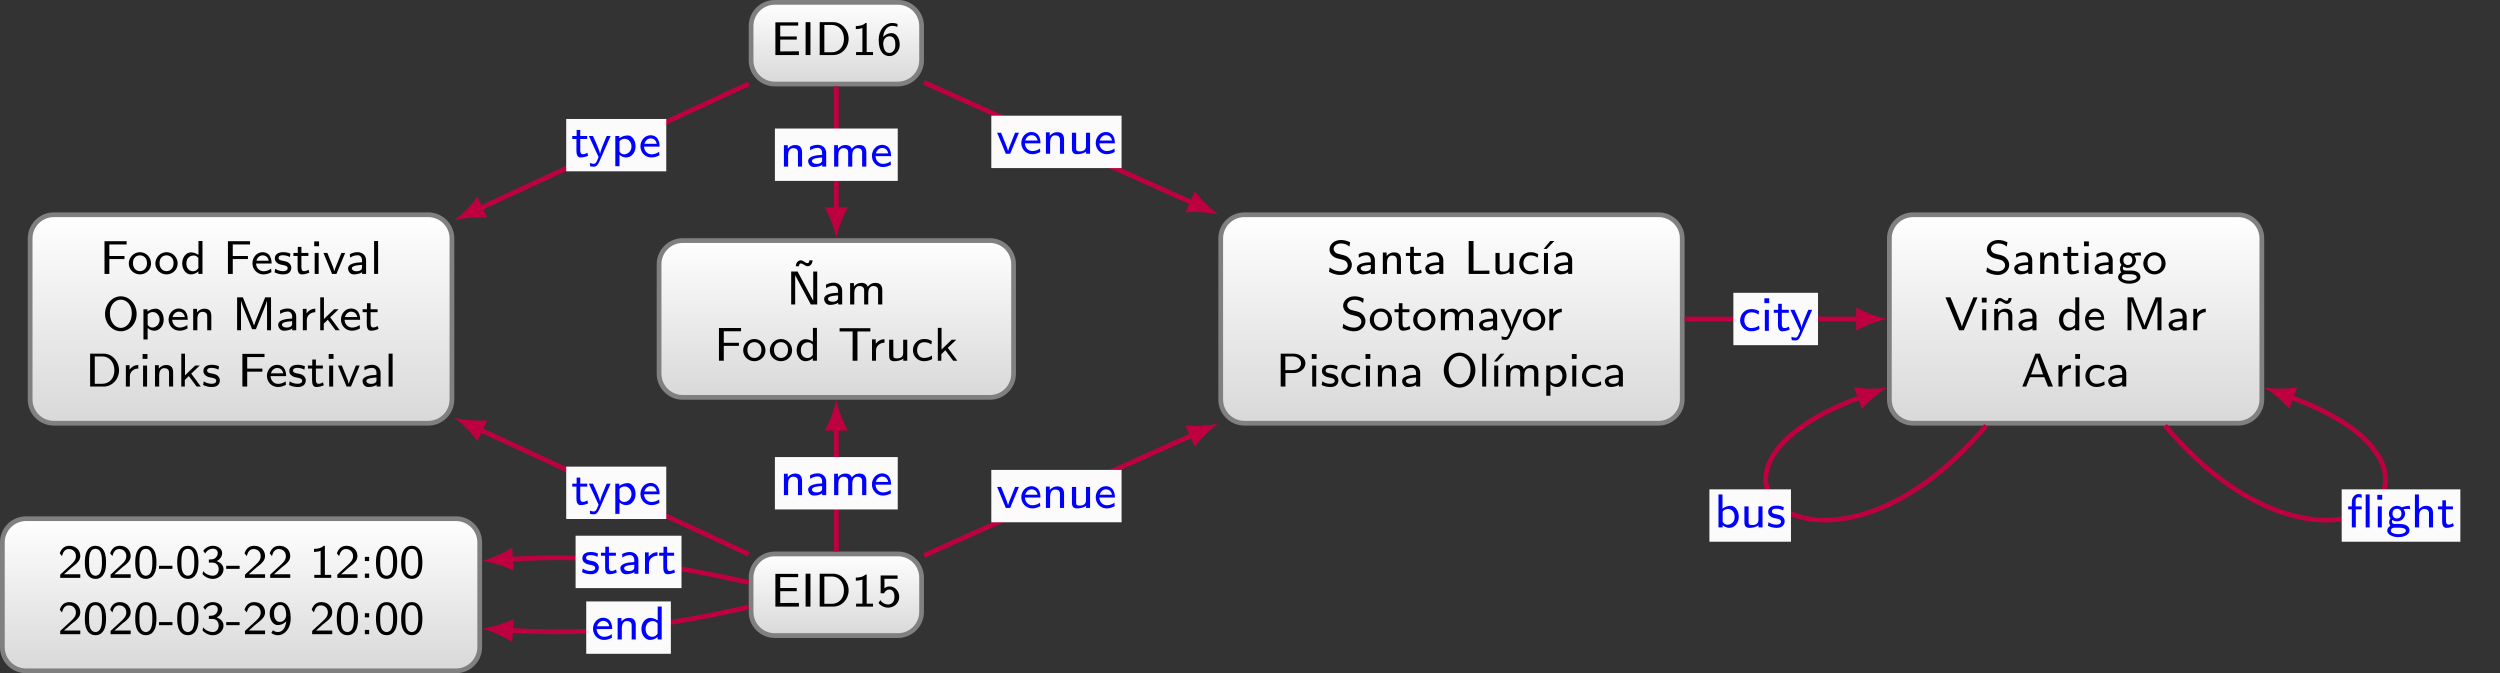 <?xml version="1.0" encoding="UTF-8"?>
<svg xmlns="http://www.w3.org/2000/svg" xmlns:xlink="http://www.w3.org/1999/xlink" width="420.171pt" height="113.145pt" viewBox="0 0 420.171 113.145" version="1.1">
<rect x="0" y="0" width="420.171" height="113.145" fill="#333333" stroke="none"/>
<defs>
<g>
<symbol overflow="visible" id="glyph0-0">
<path style="stroke:none;" d=""/>
</symbol>
<symbol overflow="visible" id="glyph0-1">
<path style="stroke:none;" d="M 4.359 -2.594 L 4.359 -3.125 L 1.578 -3.125 L 1.578 -4.953 L 2.734 -4.953 C 2.844 -4.953 2.938 -4.953 3.031 -4.953 L 4.594 -4.953 L 4.594 -5.5 L 0.766 -5.5 L 0.766 0 L 4.719 0 L 4.719 -0.625 L 4 -0.625 C 3.328 -0.625 2.656 -0.609 1.984 -0.609 L 1.578 -0.609 L 1.578 -2.594 Z M 4.359 -2.594 "/>
</symbol>
<symbol overflow="visible" id="glyph0-2">
<path style="stroke:none;" d="M 1.578 -5.531 L 0.766 -5.531 L 0.766 0 L 1.578 0 Z M 1.578 -5.531 "/>
</symbol>
<symbol overflow="visible" id="glyph0-3">
<path style="stroke:none;" d="M 0.781 -5.531 L 0.781 0 L 3.047 0 C 4.484 0 5.641 -1.219 5.641 -2.719 C 5.641 -4.281 4.469 -5.531 3.047 -5.531 Z M 1.562 -0.469 L 1.562 -5.062 L 2.828 -5.062 C 3.922 -5.062 4.859 -4.188 4.859 -2.719 C 4.859 -1.25 3.875 -0.469 2.828 -0.469 Z M 1.562 -0.469 "/>
</symbol>
<symbol overflow="visible" id="glyph0-4">
<path style="stroke:none;" d="M 2.562 -5.391 L 2.375 -5.391 C 1.859 -4.922 1.219 -4.891 0.734 -4.875 L 0.734 -4.359 C 1.047 -4.375 1.438 -4.391 1.844 -4.547 L 1.844 -0.5 L 0.781 -0.5 L 0.781 0 L 3.625 0 L 3.625 -0.5 L 2.562 -0.5 Z M 2.562 -5.391 "/>
</symbol>
<symbol overflow="visible" id="glyph0-5">
<path style="stroke:none;" d="M 1.312 -4.672 L 3.516 -4.672 L 3.516 -5.234 L 0.672 -5.234 L 0.672 -2.25 L 1.25 -2.25 C 1.438 -2.672 1.812 -2.875 2.172 -2.875 C 2.5 -2.875 3 -2.641 3 -1.641 C 3 -0.594 2.328 -0.359 1.922 -0.359 C 1.406 -0.359 0.891 -0.641 0.625 -1.094 L 0.312 -0.609 C 0.703 -0.125 1.297 0.172 1.922 0.172 C 2.984 0.172 3.797 -0.641 3.797 -1.625 C 3.797 -2.609 3.062 -3.391 2.188 -3.391 C 1.844 -3.391 1.547 -3.281 1.312 -3.078 Z M 1.312 -4.672 "/>
</symbol>
<symbol overflow="visible" id="glyph0-6">
<path style="stroke:none;" d="M 2.984 -5.422 C 2.984 -5.156 2.891 -4.953 2.672 -4.953 C 2.469 -4.953 2.266 -5.078 2.188 -5.141 C 1.938 -5.297 1.766 -5.422 1.531 -5.422 C 1.125 -5.422 0.719 -5.047 0.703 -4.422 L 1.234 -4.422 C 1.25 -4.672 1.328 -4.891 1.547 -4.891 C 1.75 -4.891 1.953 -4.75 2.047 -4.688 C 2.281 -4.547 2.469 -4.422 2.688 -4.422 C 3.094 -4.422 3.5 -4.797 3.516 -5.422 Z M 2.984 -5.422 "/>
</symbol>
<symbol overflow="visible" id="glyph0-7">
<path style="stroke:none;" d="M 1.875 -5.531 L 0.797 -5.531 L 0.797 0 L 1.469 0 L 1.469 -4.906 L 4.094 0 L 5.172 0 L 5.172 -5.531 L 4.5 -5.531 L 4.5 -0.625 Z M 1.875 -5.531 "/>
</symbol>
<symbol overflow="visible" id="glyph0-8">
<path style="stroke:none;" d="M 3.391 -2.297 C 3.391 -3.109 2.766 -3.656 1.984 -3.656 C 1.484 -3.656 1.094 -3.547 0.656 -3.312 L 0.703 -2.734 C 0.969 -2.906 1.359 -3.141 1.984 -3.141 C 2.328 -3.141 2.703 -2.891 2.703 -2.281 L 2.703 -1.969 C 1.516 -1.922 0.359 -1.688 0.359 -0.938 C 0.359 -0.547 0.625 0.078 1.328 0.078 C 1.672 0.078 2.297 0.016 2.719 -0.297 L 2.719 0 L 3.391 0 Z M 2.703 -1.125 C 2.703 -0.969 2.703 -0.766 2.422 -0.594 C 2.172 -0.453 1.859 -0.453 1.766 -0.453 C 1.328 -0.453 1 -0.641 1 -0.953 C 1 -1.453 2.344 -1.5 2.703 -1.516 Z M 2.703 -1.125 "/>
</symbol>
<symbol overflow="visible" id="glyph0-9">
<path style="stroke:none;" d="M 6.062 -2.359 C 6.062 -2.984 5.875 -3.625 4.891 -3.625 C 4.219 -3.625 3.812 -3.234 3.625 -2.969 C 3.531 -3.188 3.344 -3.625 2.547 -3.625 C 2.094 -3.625 1.656 -3.438 1.297 -3.016 L 1.297 -3.594 L 0.656 -3.594 L 0.656 0 L 1.359 0 L 1.359 -1.938 C 1.359 -2.469 1.578 -3.094 2.188 -3.094 C 3.016 -3.094 3.016 -2.531 3.016 -2.297 L 3.016 0 L 3.703 0 L 3.703 -1.938 C 3.703 -2.469 3.922 -3.094 4.547 -3.094 C 5.359 -3.094 5.359 -2.531 5.359 -2.297 L 5.359 0 L 6.062 0 Z M 6.062 -2.359 "/>
</symbol>
<symbol overflow="visible" id="glyph0-10">
<path style="stroke:none;" d="M 4.125 -2.5 L 4.125 -3.016 L 1.578 -3.016 L 1.578 -4.953 L 2.688 -4.953 C 2.781 -4.953 2.875 -4.953 2.969 -4.953 L 4.484 -4.953 L 4.484 -5.5 L 0.766 -5.5 L 0.766 0 L 1.578 0 L 1.578 -2.5 Z M 4.125 -2.5 "/>
</symbol>
<symbol overflow="visible" id="glyph0-11">
<path style="stroke:none;" d="M 3.984 -1.75 C 3.984 -2.797 3.141 -3.656 2.109 -3.656 C 1.078 -3.656 0.234 -2.781 0.234 -1.75 C 0.234 -0.734 1.078 0.078 2.109 0.078 C 3.141 0.078 3.984 -0.734 3.984 -1.75 Z M 2.109 -0.469 C 1.484 -0.469 0.938 -0.938 0.938 -1.828 C 0.938 -2.734 1.516 -3.125 2.109 -3.125 C 2.703 -3.125 3.297 -2.719 3.297 -1.828 C 3.297 -0.922 2.719 -0.469 2.109 -0.469 Z M 2.109 -0.469 "/>
</symbol>
<symbol overflow="visible" id="glyph0-12">
<path style="stroke:none;" d="M 3.688 -5.531 L 3.016 -5.531 L 3.016 -3.203 C 2.516 -3.562 1.984 -3.625 1.766 -3.625 C 0.922 -3.625 0.281 -2.781 0.281 -1.766 C 0.281 -0.75 0.922 0.078 1.734 0.078 C 2.234 0.078 2.688 -0.141 3 -0.422 L 3 0 L 3.688 0 Z M 3 -0.984 C 2.797 -0.656 2.5 -0.453 2.109 -0.453 C 1.547 -0.453 0.984 -0.844 0.984 -1.766 C 0.984 -2.75 1.656 -3.094 2.203 -3.094 C 2.516 -3.094 2.781 -2.953 3 -2.688 Z M 3 -0.984 "/>
</symbol>
<symbol overflow="visible" id="glyph0-13">
<path style="stroke:none;" d="M 3.297 -4.922 L 4.047 -4.922 C 4.141 -4.922 4.234 -4.922 4.328 -4.922 L 5.469 -4.922 L 5.469 -5.469 L 0.297 -5.469 L 0.297 -4.922 L 1.453 -4.922 C 1.547 -4.922 1.641 -4.922 1.734 -4.922 L 2.484 -4.922 L 2.484 0 L 3.297 0 Z M 3.297 -4.922 "/>
</symbol>
<symbol overflow="visible" id="glyph0-14">
<path style="stroke:none;" d="M 1.344 -1.703 C 1.344 -2.562 2.062 -3.016 2.766 -3.031 L 2.766 -3.625 C 2.094 -3.609 1.609 -3.281 1.297 -2.859 L 1.297 -3.594 L 0.672 -3.594 L 0.672 0 L 1.344 0 Z M 1.344 -1.703 "/>
</symbol>
<symbol overflow="visible" id="glyph0-15">
<path style="stroke:none;" d="M 3.703 -3.531 L 3.016 -3.531 L 3.016 -1.234 C 3.016 -0.594 2.469 -0.391 2.016 -0.391 C 1.422 -0.391 1.359 -0.547 1.359 -0.922 L 1.359 -3.531 L 0.656 -3.531 L 0.656 -0.875 C 0.656 -0.156 0.969 0.078 1.531 0.078 C 1.859 0.078 2.562 0.016 3.031 -0.359 L 3.031 0 L 3.703 0 Z M 3.703 -3.531 "/>
</symbol>
<symbol overflow="visible" id="glyph0-16">
<path style="stroke:none;" d="M 3.469 -0.875 C 3.062 -0.609 2.641 -0.469 2.141 -0.469 C 1.406 -0.469 0.984 -1.062 0.984 -1.781 C 0.984 -2.391 1.297 -3.109 2.172 -3.109 C 2.703 -3.109 2.969 -3 3.375 -2.734 L 3.469 -3.312 C 3 -3.547 2.781 -3.656 2.172 -3.656 C 0.969 -3.656 0.281 -2.688 0.281 -1.766 C 0.281 -0.797 1.047 0.078 2.141 0.078 C 2.688 0.078 3.172 -0.094 3.516 -0.281 Z M 3.469 -0.875 "/>
</symbol>
<symbol overflow="visible" id="glyph0-17">
<path style="stroke:none;" d="M 2.375 -2.172 L 3.797 -3.531 L 3.031 -3.531 L 1.328 -1.891 L 1.328 -5.531 L 0.703 -5.531 L 0.703 0 L 1.297 0 L 1.297 -1.109 L 1.969 -1.766 L 3.281 0 L 3.984 0 Z M 2.375 -2.172 "/>
</symbol>
<symbol overflow="visible" id="glyph0-18">
<path style="stroke:none;" d="M 3.703 -2.359 C 3.703 -2.984 3.516 -3.625 2.547 -3.625 C 2.094 -3.625 1.656 -3.438 1.297 -3.016 L 1.297 -3.594 L 0.656 -3.594 L 0.656 0 L 1.359 0 L 1.359 -1.938 C 1.359 -2.469 1.578 -3.094 2.188 -3.094 C 3.016 -3.094 3.016 -2.531 3.016 -2.297 L 3.016 0 L 3.703 0 Z M 3.703 -2.359 "/>
</symbol>
<symbol overflow="visible" id="glyph0-19">
<path style="stroke:none;" d="M 3.422 -0.875 C 2.984 -0.547 2.484 -0.453 2.141 -0.453 C 1.438 -0.453 0.922 -1.016 0.891 -1.75 L 3.5 -1.75 C 3.5 -2.109 3.469 -2.641 3.156 -3.094 C 2.875 -3.5 2.391 -3.656 2 -3.656 C 1.031 -3.656 0.281 -2.812 0.281 -1.797 C 0.281 -0.766 1.078 0.078 2.125 0.078 C 2.594 0.078 3.062 -0.062 3.469 -0.297 Z M 0.953 -2.219 C 1.125 -2.859 1.609 -3.125 2 -3.125 C 2.344 -3.125 2.875 -2.969 3.016 -2.219 Z M 0.953 -2.219 "/>
</symbol>
<symbol overflow="visible" id="glyph0-20">
<path style="stroke:none;" d="M 3.5 -5.234 C 3.062 -5.391 2.766 -5.391 2.609 -5.391 C 1.406 -5.391 0.344 -4.25 0.344 -2.578 C 0.344 -0.422 1.328 0.172 2.125 0.172 C 2.766 0.172 3.109 -0.141 3.359 -0.391 C 3.859 -0.938 3.875 -1.5 3.875 -1.781 C 3.875 -2.828 3.312 -3.688 2.531 -3.688 C 1.75 -3.688 1.328 -3.281 1.094 -3.047 C 1.203 -4.141 1.766 -4.906 2.625 -4.906 C 2.781 -4.906 3.094 -4.891 3.5 -4.734 Z M 1.109 -1.75 C 1.109 -1.797 1.109 -1.922 1.109 -1.953 C 1.109 -2.5 1.453 -3.156 2.172 -3.156 C 3.141 -3.156 3.141 -2.047 3.141 -1.781 C 3.141 -1.469 3.141 -1.141 2.922 -0.812 C 2.734 -0.516 2.5 -0.359 2.125 -0.359 C 1.281 -0.359 1.141 -1.406 1.109 -1.75 Z M 1.109 -1.75 "/>
</symbol>
<symbol overflow="visible" id="glyph0-21">
<path style="stroke:none;" d="M 2.906 -3.406 C 2.359 -3.641 1.969 -3.656 1.688 -3.656 C 1.484 -3.656 0.281 -3.656 0.281 -2.594 C 0.281 -2.219 0.484 -2.016 0.594 -1.922 C 0.875 -1.641 1.203 -1.578 1.625 -1.5 C 2 -1.422 2.438 -1.344 2.438 -0.969 C 2.438 -0.469 1.766 -0.469 1.656 -0.469 C 1.141 -0.469 0.672 -0.641 0.344 -0.875 L 0.234 -0.266 C 0.516 -0.141 1 0.078 1.656 0.078 C 2.016 0.078 2.359 0.031 2.656 -0.188 C 2.953 -0.422 3.047 -0.766 3.047 -1.031 C 3.047 -1.172 3.031 -1.484 2.703 -1.797 C 2.406 -2.062 2.125 -2.109 1.734 -2.188 C 1.266 -2.266 0.906 -2.344 0.906 -2.688 C 0.906 -3.141 1.484 -3.141 1.609 -3.141 C 2.062 -3.141 2.406 -3.047 2.812 -2.844 Z M 2.906 -3.406 "/>
</symbol>
<symbol overflow="visible" id="glyph0-22">
<path style="stroke:none;" d="M 1.5 -3.031 L 2.672 -3.031 L 2.672 -3.531 L 1.5 -3.531 L 1.5 -4.547 L 0.891 -4.547 L 0.891 -3.531 L 0.156 -3.531 L 0.156 -3.031 L 0.859 -3.031 L 0.859 -1.016 C 0.859 -0.484 1 0.078 1.562 0.078 C 2.141 0.078 2.578 -0.109 2.828 -0.219 L 2.688 -0.719 C 2.422 -0.531 2.141 -0.469 1.922 -0.469 C 1.578 -0.469 1.5 -0.797 1.5 -1.156 Z M 1.5 -3.031 "/>
</symbol>
<symbol overflow="visible" id="glyph0-23">
<path style="stroke:none;" d="M 1.406 -5.469 L 0.594 -5.469 L 0.594 -4.656 L 1.406 -4.656 Z M 1.344 -3.531 L 0.672 -3.531 L 0.672 0 L 1.344 0 Z M 1.344 -3.531 "/>
</symbol>
<symbol overflow="visible" id="glyph0-24">
<path style="stroke:none;" d="M 3.781 -3.531 L 3.141 -3.531 C 2.047 -0.875 2 -0.656 1.969 -0.469 L 1.953 -0.469 C 1.891 -0.781 1.672 -1.344 1.422 -1.953 L 0.781 -3.531 L 0.125 -3.531 L 1.578 0 L 2.312 0 Z M 3.781 -3.531 "/>
</symbol>
<symbol overflow="visible" id="glyph0-25">
<path style="stroke:none;" d="M 1.344 -5.531 L 0.672 -5.531 L 0.672 0 L 1.344 0 Z M 1.344 -5.531 "/>
</symbol>
<symbol overflow="visible" id="glyph0-26">
<path style="stroke:none;" d="M 5.781 -2.734 C 5.781 -4.391 4.562 -5.703 3.125 -5.703 C 1.688 -5.703 0.469 -4.391 0.469 -2.734 C 0.469 -1.094 1.703 0.172 3.125 0.172 C 4.562 0.172 5.781 -1.094 5.781 -2.734 Z M 3.125 -0.391 C 2.156 -0.391 1.281 -1.359 1.281 -2.875 C 1.281 -4.281 2.172 -5.141 3.125 -5.141 C 4.078 -5.141 4.969 -4.281 4.969 -2.875 C 4.969 -1.359 4.094 -0.391 3.125 -0.391 Z M 3.125 -0.391 "/>
</symbol>
<symbol overflow="visible" id="glyph0-27">
<path style="stroke:none;" d="M 1.375 -0.375 C 1.797 0.016 2.25 0.078 2.516 0.078 C 3.359 0.078 4.078 -0.719 4.078 -1.781 C 4.078 -2.734 3.547 -3.625 2.766 -3.625 C 2.406 -3.625 1.812 -3.516 1.344 -3.156 L 1.344 -3.531 L 0.672 -3.531 L 0.672 1.547 L 1.375 1.547 Z M 1.375 -2.641 C 1.547 -2.875 1.859 -3.062 2.25 -3.062 C 2.891 -3.062 3.391 -2.484 3.391 -1.781 C 3.391 -0.984 2.781 -0.453 2.172 -0.453 C 2.047 -0.453 1.844 -0.469 1.641 -0.625 C 1.406 -0.812 1.375 -0.938 1.375 -1.078 Z M 1.375 -2.641 "/>
</symbol>
<symbol overflow="visible" id="glyph0-28">
<path style="stroke:none;" d="M 4.438 -2.766 C 4.344 -2.531 3.766 -1.125 3.688 -0.781 C 3.625 -1.016 3.266 -1.938 3.172 -2.141 L 1.812 -5.531 L 0.844 -5.531 L 0.844 0 L 1.5 0 L 1.5 -4.891 L 1.516 -4.891 C 1.578 -4.609 1.984 -3.562 2.031 -3.469 L 3.359 -0.172 L 4 -0.172 L 5.172 -3.094 C 5.172 -3.109 5.734 -4.469 5.859 -4.906 L 5.875 -4.906 L 5.875 0 L 6.547 0 L 6.547 -5.531 L 5.562 -5.531 Z M 4.438 -2.766 "/>
</symbol>
<symbol overflow="visible" id="glyph0-29">
<path style="stroke:none;" d="M 3.781 -3.531 L 3.125 -3.531 C 2.484 -2.016 2.047 -0.984 2.016 -0.5 C 1.984 -0.719 1.844 -1.125 1.703 -1.5 C 1.578 -1.812 1.453 -2.141 1.312 -2.453 L 0.812 -3.531 L 0.125 -3.531 L 1.766 0 C 1.672 0.234 1.516 0.594 1.469 0.703 C 1.297 1.031 1.188 1.141 0.969 1.141 C 0.938 1.141 0.641 1.141 0.297 1 L 0.344 1.562 C 0.422 1.578 0.719 1.625 0.969 1.625 C 1.281 1.625 1.562 1.5 1.906 0.734 Z M 3.781 -3.531 "/>
</symbol>
<symbol overflow="visible" id="glyph0-30">
<path style="stroke:none;" d="M 3.938 -5.312 C 3.422 -5.562 2.969 -5.703 2.375 -5.703 C 1.172 -5.703 0.469 -4.891 0.469 -4.125 C 0.469 -3.797 0.578 -3.406 0.969 -3.047 C 1.312 -2.719 1.688 -2.641 2.172 -2.516 C 2.844 -2.359 3.031 -2.312 3.266 -2.078 C 3.406 -1.922 3.531 -1.703 3.531 -1.438 C 3.531 -0.938 3.094 -0.438 2.312 -0.438 C 1.859 -0.438 1.125 -0.562 0.5 -1.094 L 0.375 -0.375 C 0.766 -0.156 1.438 0.172 2.328 0.172 C 3.438 0.172 4.219 -0.641 4.219 -1.531 C 4.219 -2.172 3.844 -2.547 3.688 -2.703 C 3.359 -3.031 2.984 -3.125 2.375 -3.266 C 1.891 -3.375 1.641 -3.438 1.438 -3.625 C 1.344 -3.734 1.156 -3.906 1.156 -4.219 C 1.156 -4.656 1.609 -5.125 2.375 -5.125 C 2.984 -5.125 3.406 -4.938 3.812 -4.594 Z M 3.938 -5.312 "/>
</symbol>
<symbol overflow="visible" id="glyph0-31">
<path style="stroke:none;" d="M 1.578 -5.531 L 0.766 -5.531 L 0.766 0 L 4.25 0 L 4.25 -0.562 C 3.484 -0.562 2.734 -0.547 1.969 -0.547 L 1.578 -0.547 Z M 1.578 -5.531 "/>
</symbol>
<symbol overflow="visible" id="glyph0-32">
<path style="stroke:none;" d="M 3.516 -5.531 L 2.828 -5.531 L 1.734 -4.203 L 2.25 -4.203 Z M 3.516 -5.531 "/>
</symbol>
<symbol overflow="visible" id="glyph0-33">
<path style="stroke:none;" d="M 1.344 -3.531 L 0.672 -3.531 L 0.672 0 L 1.344 0 Z M 1.344 -3.531 "/>
</symbol>
<symbol overflow="visible" id="glyph0-34">
<path style="stroke:none;" d="M 2.984 -2.266 C 4.016 -2.266 4.938 -3 4.938 -3.906 C 4.938 -4.766 4.094 -5.531 2.938 -5.531 L 0.781 -5.531 L 0.781 0 L 1.578 0 L 1.578 -2.266 Z M 2.734 -5.062 C 3.641 -5.062 4.203 -4.578 4.203 -3.906 C 4.203 -3.266 3.672 -2.766 2.734 -2.766 L 1.562 -2.766 L 1.562 -5.062 Z M 2.734 -5.062 "/>
</symbol>
<symbol overflow="visible" id="glyph0-35">
<path style="stroke:none;" d="M 4.016 -3.625 C 3.828 -3.625 3.297 -3.609 2.688 -3.375 L 2.672 -3.375 C 2.391 -3.562 2.109 -3.625 1.875 -3.625 C 1.094 -3.625 0.516 -3 0.516 -2.312 C 0.516 -2.047 0.609 -1.75 0.797 -1.531 C 0.688 -1.391 0.562 -1.172 0.562 -0.875 C 0.562 -0.562 0.688 -0.359 0.766 -0.266 C 0.328 -0.016 0.234 0.359 0.234 0.547 C 0.234 1.156 1.078 1.641 2.109 1.641 C 3.156 1.641 3.984 1.156 3.984 0.547 C 3.984 -0.578 2.594 -0.578 2.25 -0.578 L 1.5 -0.578 C 1.375 -0.578 1.031 -0.578 1.031 -0.984 C 1.031 -1.141 1.094 -1.234 1.094 -1.25 C 1.375 -1.062 1.656 -1.016 1.875 -1.016 C 2.656 -1.016 3.234 -1.625 3.234 -2.312 C 3.234 -2.562 3.156 -2.797 3.016 -3.016 C 2.984 -3.062 2.984 -3.062 2.984 -3.078 C 2.984 -3.109 3.469 -3.109 3.5 -3.109 C 3.516 -3.109 3.812 -3.109 4.109 -3.078 Z M 1.875 -1.5 C 1.453 -1.5 1.125 -1.781 1.125 -2.312 C 1.125 -2.938 1.531 -3.125 1.875 -3.125 C 2.297 -3.125 2.625 -2.859 2.625 -2.312 C 2.625 -1.703 2.219 -1.5 1.875 -1.5 Z M 2.25 0.047 C 2.438 0.047 3.375 0.047 3.375 0.562 C 3.375 0.906 2.781 1.141 2.109 1.141 C 1.438 1.141 0.844 0.906 0.844 0.562 C 0.844 0.516 0.844 0.047 1.484 0.047 Z M 2.25 0.047 "/>
</symbol>
<symbol overflow="visible" id="glyph0-36">
<path style="stroke:none;" d="M 5.516 -5.531 L 4.828 -5.531 L 3.812 -3.078 C 3.766 -2.953 2.969 -1.031 2.906 -0.625 L 2.891 -0.625 C 2.812 -1.031 2.016 -2.969 1.984 -3.047 L 0.969 -5.531 L 0.125 -5.531 L 2.422 0 L 3.219 0 Z M 5.516 -5.531 "/>
</symbol>
<symbol overflow="visible" id="glyph0-37">
<path style="stroke:none;" d="M 3.203 -5.531 L 2.438 -5.531 L 0.234 0 L 0.891 0 L 1.516 -1.578 L 3.938 -1.578 L 4.562 0 L 5.391 0 Z M 2.734 -4.922 L 3.734 -2.047 L 1.719 -2.047 Z M 2.734 -4.922 "/>
</symbol>
<symbol overflow="visible" id="glyph0-38">
<path style="stroke:none;" d="M 1.516 -3.031 L 2.5 -3.031 L 2.5 -3.531 L 1.484 -3.531 L 1.484 -4.469 C 1.484 -4.953 1.75 -5.078 1.984 -5.078 C 2.234 -5.078 2.438 -4.984 2.5 -4.953 L 2.5 -5.531 C 2.469 -5.531 2.25 -5.609 1.984 -5.609 C 1.375 -5.609 0.844 -5.062 0.844 -4.234 L 0.844 -3.531 L 0.234 -3.531 L 0.234 -3.031 L 0.844 -3.031 L 0.844 0 L 1.516 0 Z M 3.844 -5.531 L 3.172 -5.531 L 3.172 0 L 3.844 0 Z M 3.844 -5.531 "/>
</symbol>
<symbol overflow="visible" id="glyph0-39">
<path style="stroke:none;" d="M 3.703 -2.359 C 3.703 -2.984 3.516 -3.625 2.547 -3.625 C 1.859 -3.625 1.484 -3.219 1.328 -3.047 L 1.328 -5.531 L 0.656 -5.531 L 0.656 0 L 1.359 0 L 1.359 -1.938 C 1.359 -2.469 1.578 -3.094 2.188 -3.094 C 3.016 -3.094 3.016 -2.531 3.016 -2.297 L 3.016 0 L 3.703 0 Z M 3.703 -2.359 "/>
</symbol>
<symbol overflow="visible" id="glyph0-40">
<path style="stroke:none;" d="M 1.344 -5.531 L 0.672 -5.531 L 0.672 0 L 1.375 0 L 1.375 -0.375 C 1.547 -0.219 1.922 0.078 2.516 0.078 C 3.375 0.078 4.078 -0.734 4.078 -1.781 C 4.078 -2.734 3.531 -3.625 2.734 -3.625 C 2.234 -3.625 1.75 -3.453 1.344 -3.156 Z M 1.375 -2.516 C 1.375 -2.641 1.375 -2.734 1.656 -2.922 C 1.766 -2.984 1.984 -3.094 2.25 -3.094 C 2.781 -3.094 3.391 -2.734 3.391 -1.781 C 3.391 -0.812 2.719 -0.453 2.172 -0.453 C 1.875 -0.453 1.594 -0.578 1.375 -0.938 Z M 1.375 -2.516 "/>
</symbol>
<symbol overflow="visible" id="glyph0-41">
<path style="stroke:none;" d="M 2.25 -0.609 C 2.156 -0.609 2.062 -0.609 1.969 -0.609 L 1.062 -0.609 L 2.297 -1.703 C 2.438 -1.828 2.828 -2.125 2.984 -2.25 C 3.328 -2.562 3.797 -2.984 3.797 -3.672 C 3.797 -4.578 3.125 -5.391 1.984 -5.391 C 1.141 -5.391 0.625 -4.938 0.344 -4.125 L 0.719 -3.656 C 0.906 -4.328 1.188 -4.844 1.875 -4.844 C 2.547 -4.844 3.062 -4.375 3.062 -3.656 C 3.062 -3 2.672 -2.625 2.188 -2.172 C 2.031 -2.016 1.609 -1.656 1.438 -1.484 C 1.203 -1.281 0.656 -0.75 0.422 -0.547 L 0.422 0 L 3.797 0 L 3.797 -0.609 Z M 2.25 -0.609 "/>
</symbol>
<symbol overflow="visible" id="glyph0-42">
<path style="stroke:none;" d="M 3.891 -2.594 C 3.891 -2.969 3.891 -3.906 3.516 -4.562 C 3.109 -5.281 2.5 -5.391 2.109 -5.391 C 1.75 -5.391 1.125 -5.281 0.734 -4.594 C 0.344 -3.953 0.328 -3.094 0.328 -2.594 C 0.328 -2 0.359 -1.281 0.703 -0.672 C 1.047 -0.031 1.641 0.172 2.109 0.172 C 2.906 0.172 3.344 -0.297 3.578 -0.797 C 3.859 -1.359 3.891 -2.094 3.891 -2.594 Z M 2.109 -0.359 C 1.781 -0.359 1.391 -0.547 1.188 -1.125 C 1.031 -1.609 1.031 -2.109 1.031 -2.688 C 1.031 -3.422 1.031 -4.875 2.109 -4.875 C 3.203 -4.875 3.203 -3.422 3.203 -2.688 C 3.203 -2.172 3.203 -1.562 3 -1.062 C 2.781 -0.484 2.375 -0.359 2.109 -0.359 Z M 2.109 -0.359 "/>
</symbol>
<symbol overflow="visible" id="glyph0-43">
<path style="stroke:none;" d="M 2.344 -1.516 L 2.344 -2.031 L 0.094 -2.031 L 0.094 -1.516 Z M 2.344 -1.516 "/>
</symbol>
<symbol overflow="visible" id="glyph0-44">
<path style="stroke:none;" d="M 0.797 -4.094 C 1.125 -4.719 1.703 -4.906 2.078 -4.906 C 2.547 -4.906 2.906 -4.625 2.906 -4.172 C 2.906 -3.75 2.609 -3.234 2.016 -3.125 C 1.969 -3.125 1.938 -3.125 1.406 -3.078 L 1.406 -2.562 L 2.031 -2.562 C 2.781 -2.562 3.062 -1.953 3.062 -1.453 C 3.062 -0.844 2.688 -0.359 2.062 -0.359 C 1.5 -0.359 0.859 -0.625 0.453 -1.141 L 0.344 -0.625 C 0.812 -0.109 1.453 0.172 2.078 0.172 C 3.125 0.172 3.875 -0.609 3.875 -1.453 C 3.875 -2.109 3.344 -2.625 2.719 -2.812 C 3.328 -3.125 3.641 -3.656 3.641 -4.172 C 3.641 -4.859 2.938 -5.391 2.094 -5.391 C 1.391 -5.391 0.812 -5.031 0.469 -4.547 Z M 0.797 -4.094 "/>
</symbol>
<symbol overflow="visible" id="glyph0-45">
<path style="stroke:none;" d="M 1.531 -3.531 L 0.812 -3.531 L 0.812 -2.828 L 1.531 -2.828 Z M 0.812 -0.719 L 0.812 0 L 1.531 0 L 1.531 -0.719 Z M 0.812 -0.719 "/>
</symbol>
<symbol overflow="visible" id="glyph0-46">
<path style="stroke:none;" d="M 0.609 -0.203 C 1 0.094 1.359 0.172 1.734 0.172 C 2.859 0.172 3.875 -0.953 3.875 -2.672 C 3.875 -4.844 2.906 -5.391 2.141 -5.391 C 1.438 -5.391 1.109 -5.062 0.875 -4.828 C 0.359 -4.312 0.344 -3.766 0.344 -3.453 C 0.344 -2.422 0.906 -1.531 1.688 -1.531 C 2.594 -1.531 3.078 -2.141 3.125 -2.188 C 3.016 -0.922 2.391 -0.359 1.734 -0.359 C 1.328 -0.359 1.062 -0.516 0.891 -0.656 Z M 3.094 -3.453 C 3.109 -3.406 3.109 -3.328 3.109 -3.281 C 3.109 -2.688 2.75 -2.062 2.062 -2.062 C 1.75 -2.062 1.516 -2.156 1.312 -2.484 C 1.094 -2.781 1.078 -3.094 1.078 -3.453 C 1.078 -3.766 1.078 -4.125 1.328 -4.469 C 1.5 -4.703 1.734 -4.906 2.141 -4.906 C 2.906 -4.906 3.078 -3.969 3.094 -3.453 Z M 3.094 -3.453 "/>
</symbol>
</g>
<clipPath id="clip1">
  <path d="M 126 93 L 155 93 L 155 107 L 126 107 Z M 126 93 "/>
</clipPath>
<clipPath id="clip2">
  <path d="M 150.902 93.098 L 130.219 93.098 C 128.016 93.098 126.234 94.883 126.234 97.082 L 126.234 102.84 C 126.234 105.039 128.016 106.824 130.219 106.824 L 150.902 106.824 C 153.105 106.824 154.891 105.039 154.891 102.84 L 154.891 97.082 C 154.891 94.883 153.105 93.098 150.902 93.098 Z M 150.902 93.098 "/>
</clipPath>
<linearGradient id="linear0" gradientUnits="userSpaceOnUse" x1="0" y1="25.002" x2="0" y2="74.998" gradientTransform="matrix(0.573,0,0,-0.275,111.901,113.688)">
<stop offset="0" style="stop-color:rgb(84.999%,84.999%,84.999%);stop-opacity:1;"/>
<stop offset="0.016" style="stop-color:rgb(85.117%,85.117%,85.117%);stop-opacity:1;"/>
<stop offset="0.031" style="stop-color:rgb(85.352%,85.352%,85.352%);stop-opacity:1;"/>
<stop offset="0.047" style="stop-color:rgb(85.585%,85.585%,85.585%);stop-opacity:1;"/>
<stop offset="0.062" style="stop-color:rgb(85.82%,85.82%,85.82%);stop-opacity:1;"/>
<stop offset="0.078" style="stop-color:rgb(86.053%,86.053%,86.053%);stop-opacity:1;"/>
<stop offset="0.094" style="stop-color:rgb(86.288%,86.288%,86.288%);stop-opacity:1;"/>
<stop offset="0.109" style="stop-color:rgb(86.523%,86.523%,86.523%);stop-opacity:1;"/>
<stop offset="0.125" style="stop-color:rgb(86.757%,86.757%,86.757%);stop-opacity:1;"/>
<stop offset="0.141" style="stop-color:rgb(86.992%,86.992%,86.992%);stop-opacity:1;"/>
<stop offset="0.156" style="stop-color:rgb(87.225%,87.225%,87.225%);stop-opacity:1;"/>
<stop offset="0.172" style="stop-color:rgb(87.46%,87.46%,87.46%);stop-opacity:1;"/>
<stop offset="0.188" style="stop-color:rgb(87.694%,87.694%,87.694%);stop-opacity:1;"/>
<stop offset="0.203" style="stop-color:rgb(87.929%,87.929%,87.929%);stop-opacity:1;"/>
<stop offset="0.219" style="stop-color:rgb(88.164%,88.164%,88.164%);stop-opacity:1;"/>
<stop offset="0.234" style="stop-color:rgb(88.397%,88.397%,88.397%);stop-opacity:1;"/>
<stop offset="0.25" style="stop-color:rgb(88.632%,88.632%,88.632%);stop-opacity:1;"/>
<stop offset="0.266" style="stop-color:rgb(88.866%,88.866%,88.866%);stop-opacity:1;"/>
<stop offset="0.281" style="stop-color:rgb(89.101%,89.101%,89.101%);stop-opacity:1;"/>
<stop offset="0.297" style="stop-color:rgb(89.336%,89.336%,89.336%);stop-opacity:1;"/>
<stop offset="0.312" style="stop-color:rgb(89.569%,89.569%,89.569%);stop-opacity:1;"/>
<stop offset="0.328" style="stop-color:rgb(89.804%,89.804%,89.804%);stop-opacity:1;"/>
<stop offset="0.344" style="stop-color:rgb(90.038%,90.038%,90.038%);stop-opacity:1;"/>
<stop offset="0.359" style="stop-color:rgb(90.273%,90.273%,90.273%);stop-opacity:1;"/>
<stop offset="0.375" style="stop-color:rgb(90.508%,90.508%,90.508%);stop-opacity:1;"/>
<stop offset="0.391" style="stop-color:rgb(90.741%,90.741%,90.741%);stop-opacity:1;"/>
<stop offset="0.406" style="stop-color:rgb(90.976%,90.976%,90.976%);stop-opacity:1;"/>
<stop offset="0.422" style="stop-color:rgb(91.209%,91.209%,91.209%);stop-opacity:1;"/>
<stop offset="0.438" style="stop-color:rgb(91.444%,91.444%,91.444%);stop-opacity:1;"/>
<stop offset="0.453" style="stop-color:rgb(91.678%,91.678%,91.678%);stop-opacity:1;"/>
<stop offset="0.469" style="stop-color:rgb(91.913%,91.913%,91.913%);stop-opacity:1;"/>
<stop offset="0.484" style="stop-color:rgb(92.148%,92.148%,92.148%);stop-opacity:1;"/>
<stop offset="0.5" style="stop-color:rgb(92.381%,92.381%,92.381%);stop-opacity:1;"/>
<stop offset="0.516" style="stop-color:rgb(92.616%,92.616%,92.616%);stop-opacity:1;"/>
<stop offset="0.531" style="stop-color:rgb(92.85%,92.85%,92.85%);stop-opacity:1;"/>
<stop offset="0.547" style="stop-color:rgb(93.085%,93.085%,93.085%);stop-opacity:1;"/>
<stop offset="0.562" style="stop-color:rgb(93.32%,93.32%,93.32%);stop-opacity:1;"/>
<stop offset="0.578" style="stop-color:rgb(93.553%,93.553%,93.553%);stop-opacity:1;"/>
<stop offset="0.594" style="stop-color:rgb(93.788%,93.788%,93.788%);stop-opacity:1;"/>
<stop offset="0.609" style="stop-color:rgb(94.022%,94.022%,94.022%);stop-opacity:1;"/>
<stop offset="0.625" style="stop-color:rgb(94.257%,94.257%,94.257%);stop-opacity:1;"/>
<stop offset="0.641" style="stop-color:rgb(94.49%,94.49%,94.49%);stop-opacity:1;"/>
<stop offset="0.656" style="stop-color:rgb(94.725%,94.725%,94.725%);stop-opacity:1;"/>
<stop offset="0.672" style="stop-color:rgb(94.96%,94.96%,94.96%);stop-opacity:1;"/>
<stop offset="0.688" style="stop-color:rgb(95.193%,95.193%,95.193%);stop-opacity:1;"/>
<stop offset="0.703" style="stop-color:rgb(95.428%,95.428%,95.428%);stop-opacity:1;"/>
<stop offset="0.719" style="stop-color:rgb(95.662%,95.662%,95.662%);stop-opacity:1;"/>
<stop offset="0.734" style="stop-color:rgb(95.897%,95.897%,95.897%);stop-opacity:1;"/>
<stop offset="0.75" style="stop-color:rgb(96.132%,96.132%,96.132%);stop-opacity:1;"/>
<stop offset="0.766" style="stop-color:rgb(96.365%,96.365%,96.365%);stop-opacity:1;"/>
<stop offset="0.781" style="stop-color:rgb(96.6%,96.6%,96.6%);stop-opacity:1;"/>
<stop offset="0.797" style="stop-color:rgb(96.834%,96.834%,96.834%);stop-opacity:1;"/>
<stop offset="0.812" style="stop-color:rgb(97.069%,97.069%,97.069%);stop-opacity:1;"/>
<stop offset="0.828" style="stop-color:rgb(97.302%,97.302%,97.302%);stop-opacity:1;"/>
<stop offset="0.844" style="stop-color:rgb(97.537%,97.537%,97.537%);stop-opacity:1;"/>
<stop offset="0.859" style="stop-color:rgb(97.772%,97.772%,97.772%);stop-opacity:1;"/>
<stop offset="0.875" style="stop-color:rgb(98.006%,98.006%,98.006%);stop-opacity:1;"/>
<stop offset="0.891" style="stop-color:rgb(98.241%,98.241%,98.241%);stop-opacity:1;"/>
<stop offset="0.906" style="stop-color:rgb(98.474%,98.474%,98.474%);stop-opacity:1;"/>
<stop offset="0.922" style="stop-color:rgb(98.709%,98.709%,98.709%);stop-opacity:1;"/>
<stop offset="0.938" style="stop-color:rgb(98.944%,98.944%,98.944%);stop-opacity:1;"/>
<stop offset="0.953" style="stop-color:rgb(99.178%,99.178%,99.178%);stop-opacity:1;"/>
<stop offset="0.969" style="stop-color:rgb(99.413%,99.413%,99.413%);stop-opacity:1;"/>
<stop offset="0.984" style="stop-color:rgb(99.646%,99.646%,99.646%);stop-opacity:1;"/>
<stop offset="1" style="stop-color:rgb(99.881%,99.881%,99.881%);stop-opacity:1;"/>
</linearGradient>
<clipPath id="clip3">
  <path d="M 114 81 L 167 81 L 167 113.145 L 114 113.145 Z M 114 81 "/>
</clipPath>
<clipPath id="clip4">
  <path d="M 110 40 L 171 40 L 171 67 L 110 67 Z M 110 40 "/>
</clipPath>
<clipPath id="clip5">
  <path d="M 166.367 40.43 L 114.754 40.43 C 112.555 40.43 110.77 42.215 110.77 44.418 L 110.77 62.805 C 110.77 65.004 112.555 66.789 114.754 66.789 L 166.367 66.789 C 168.566 66.789 170.352 65.004 170.352 62.805 L 170.352 44.418 C 170.352 42.215 168.566 40.43 166.367 40.43 Z M 166.367 40.43 "/>
</clipPath>
<linearGradient id="linear1" gradientUnits="userSpaceOnUse" x1="0" y1="25.003" x2="0" y2="74.997" gradientTransform="matrix(1.192,0,0,-0.527,80.972,79.971)">
<stop offset="0" style="stop-color:rgb(85.001%,85.001%,85.001%);stop-opacity:1;"/>
<stop offset="0.016" style="stop-color:rgb(85.117%,85.117%,85.117%);stop-opacity:1;"/>
<stop offset="0.031" style="stop-color:rgb(85.352%,85.352%,85.352%);stop-opacity:1;"/>
<stop offset="0.047" style="stop-color:rgb(85.585%,85.585%,85.585%);stop-opacity:1;"/>
<stop offset="0.062" style="stop-color:rgb(85.82%,85.82%,85.82%);stop-opacity:1;"/>
<stop offset="0.078" style="stop-color:rgb(86.055%,86.055%,86.055%);stop-opacity:1;"/>
<stop offset="0.094" style="stop-color:rgb(86.288%,86.288%,86.288%);stop-opacity:1;"/>
<stop offset="0.109" style="stop-color:rgb(86.523%,86.523%,86.523%);stop-opacity:1;"/>
<stop offset="0.125" style="stop-color:rgb(86.757%,86.757%,86.757%);stop-opacity:1;"/>
<stop offset="0.141" style="stop-color:rgb(86.992%,86.992%,86.992%);stop-opacity:1;"/>
<stop offset="0.156" style="stop-color:rgb(87.225%,87.225%,87.225%);stop-opacity:1;"/>
<stop offset="0.172" style="stop-color:rgb(87.46%,87.46%,87.46%);stop-opacity:1;"/>
<stop offset="0.188" style="stop-color:rgb(87.695%,87.695%,87.695%);stop-opacity:1;"/>
<stop offset="0.203" style="stop-color:rgb(87.929%,87.929%,87.929%);stop-opacity:1;"/>
<stop offset="0.219" style="stop-color:rgb(88.164%,88.164%,88.164%);stop-opacity:1;"/>
<stop offset="0.234" style="stop-color:rgb(88.397%,88.397%,88.397%);stop-opacity:1;"/>
<stop offset="0.25" style="stop-color:rgb(88.632%,88.632%,88.632%);stop-opacity:1;"/>
<stop offset="0.266" style="stop-color:rgb(88.866%,88.866%,88.866%);stop-opacity:1;"/>
<stop offset="0.281" style="stop-color:rgb(89.101%,89.101%,89.101%);stop-opacity:1;"/>
<stop offset="0.297" style="stop-color:rgb(89.336%,89.336%,89.336%);stop-opacity:1;"/>
<stop offset="0.312" style="stop-color:rgb(89.569%,89.569%,89.569%);stop-opacity:1;"/>
<stop offset="0.328" style="stop-color:rgb(89.804%,89.804%,89.804%);stop-opacity:1;"/>
<stop offset="0.344" style="stop-color:rgb(90.038%,90.038%,90.038%);stop-opacity:1;"/>
<stop offset="0.359" style="stop-color:rgb(90.273%,90.273%,90.273%);stop-opacity:1;"/>
<stop offset="0.375" style="stop-color:rgb(90.508%,90.508%,90.508%);stop-opacity:1;"/>
<stop offset="0.391" style="stop-color:rgb(90.741%,90.741%,90.741%);stop-opacity:1;"/>
<stop offset="0.406" style="stop-color:rgb(90.976%,90.976%,90.976%);stop-opacity:1;"/>
<stop offset="0.422" style="stop-color:rgb(91.209%,91.209%,91.209%);stop-opacity:1;"/>
<stop offset="0.438" style="stop-color:rgb(91.444%,91.444%,91.444%);stop-opacity:1;"/>
<stop offset="0.453" style="stop-color:rgb(91.678%,91.678%,91.678%);stop-opacity:1;"/>
<stop offset="0.469" style="stop-color:rgb(91.913%,91.913%,91.913%);stop-opacity:1;"/>
<stop offset="0.484" style="stop-color:rgb(92.148%,92.148%,92.148%);stop-opacity:1;"/>
<stop offset="0.5" style="stop-color:rgb(92.381%,92.381%,92.381%);stop-opacity:1;"/>
<stop offset="0.516" style="stop-color:rgb(92.616%,92.616%,92.616%);stop-opacity:1;"/>
<stop offset="0.531" style="stop-color:rgb(92.85%,92.85%,92.85%);stop-opacity:1;"/>
<stop offset="0.547" style="stop-color:rgb(93.085%,93.085%,93.085%);stop-opacity:1;"/>
<stop offset="0.562" style="stop-color:rgb(93.318%,93.318%,93.318%);stop-opacity:1;"/>
<stop offset="0.578" style="stop-color:rgb(93.553%,93.553%,93.553%);stop-opacity:1;"/>
<stop offset="0.594" style="stop-color:rgb(93.788%,93.788%,93.788%);stop-opacity:1;"/>
<stop offset="0.609" style="stop-color:rgb(94.022%,94.022%,94.022%);stop-opacity:1;"/>
<stop offset="0.625" style="stop-color:rgb(94.257%,94.257%,94.257%);stop-opacity:1;"/>
<stop offset="0.641" style="stop-color:rgb(94.49%,94.49%,94.49%);stop-opacity:1;"/>
<stop offset="0.656" style="stop-color:rgb(94.725%,94.725%,94.725%);stop-opacity:1;"/>
<stop offset="0.672" style="stop-color:rgb(94.96%,94.96%,94.96%);stop-opacity:1;"/>
<stop offset="0.688" style="stop-color:rgb(95.193%,95.193%,95.193%);stop-opacity:1;"/>
<stop offset="0.703" style="stop-color:rgb(95.428%,95.428%,95.428%);stop-opacity:1;"/>
<stop offset="0.719" style="stop-color:rgb(95.662%,95.662%,95.662%);stop-opacity:1;"/>
<stop offset="0.734" style="stop-color:rgb(95.897%,95.897%,95.897%);stop-opacity:1;"/>
<stop offset="0.75" style="stop-color:rgb(96.13%,96.13%,96.13%);stop-opacity:1;"/>
<stop offset="0.766" style="stop-color:rgb(96.365%,96.365%,96.365%);stop-opacity:1;"/>
<stop offset="0.781" style="stop-color:rgb(96.6%,96.6%,96.6%);stop-opacity:1;"/>
<stop offset="0.797" style="stop-color:rgb(96.834%,96.834%,96.834%);stop-opacity:1;"/>
<stop offset="0.812" style="stop-color:rgb(97.069%,97.069%,97.069%);stop-opacity:1;"/>
<stop offset="0.828" style="stop-color:rgb(97.302%,97.302%,97.302%);stop-opacity:1;"/>
<stop offset="0.844" style="stop-color:rgb(97.537%,97.537%,97.537%);stop-opacity:1;"/>
<stop offset="0.859" style="stop-color:rgb(97.772%,97.772%,97.772%);stop-opacity:1;"/>
<stop offset="0.875" style="stop-color:rgb(98.006%,98.006%,98.006%);stop-opacity:1;"/>
<stop offset="0.891" style="stop-color:rgb(98.241%,98.241%,98.241%);stop-opacity:1;"/>
<stop offset="0.906" style="stop-color:rgb(98.474%,98.474%,98.474%);stop-opacity:1;"/>
<stop offset="0.922" style="stop-color:rgb(98.709%,98.709%,98.709%);stop-opacity:1;"/>
<stop offset="0.938" style="stop-color:rgb(98.943%,98.943%,98.943%);stop-opacity:1;"/>
<stop offset="0.953" style="stop-color:rgb(99.178%,99.178%,99.178%);stop-opacity:1;"/>
<stop offset="0.969" style="stop-color:rgb(99.413%,99.413%,99.413%);stop-opacity:1;"/>
<stop offset="0.984" style="stop-color:rgb(99.646%,99.646%,99.646%);stop-opacity:1;"/>
<stop offset="1" style="stop-color:rgb(99.881%,99.881%,99.881%);stop-opacity:1;"/>
</linearGradient>
<clipPath id="clip6">
  <path d="M 126 0 L 155 0 L 155 14 L 126 14 Z M 126 0 "/>
</clipPath>
<clipPath id="clip7">
  <path d="M 150.902 0.395 L 130.219 0.395 C 128.016 0.395 126.234 2.18 126.234 4.383 L 126.234 10.137 C 126.234 12.34 128.016 14.121 130.219 14.121 L 150.902 14.121 C 153.105 14.121 154.891 12.34 154.891 10.137 L 154.891 4.383 C 154.891 2.18 153.105 0.395 150.902 0.395 Z M 150.902 0.395 "/>
</clipPath>
<linearGradient id="linear2" gradientUnits="userSpaceOnUse" x1="0" y1="25.002" x2="0" y2="74.998" gradientTransform="matrix(0.573,0,0,-0.275,111.901,20.986)">
<stop offset="0" style="stop-color:rgb(84.999%,84.999%,84.999%);stop-opacity:1;"/>
<stop offset="0.016" style="stop-color:rgb(85.117%,85.117%,85.117%);stop-opacity:1;"/>
<stop offset="0.031" style="stop-color:rgb(85.352%,85.352%,85.352%);stop-opacity:1;"/>
<stop offset="0.047" style="stop-color:rgb(85.585%,85.585%,85.585%);stop-opacity:1;"/>
<stop offset="0.062" style="stop-color:rgb(85.82%,85.82%,85.82%);stop-opacity:1;"/>
<stop offset="0.078" style="stop-color:rgb(86.053%,86.053%,86.053%);stop-opacity:1;"/>
<stop offset="0.094" style="stop-color:rgb(86.288%,86.288%,86.288%);stop-opacity:1;"/>
<stop offset="0.109" style="stop-color:rgb(86.523%,86.523%,86.523%);stop-opacity:1;"/>
<stop offset="0.125" style="stop-color:rgb(86.757%,86.757%,86.757%);stop-opacity:1;"/>
<stop offset="0.141" style="stop-color:rgb(86.992%,86.992%,86.992%);stop-opacity:1;"/>
<stop offset="0.156" style="stop-color:rgb(87.225%,87.225%,87.225%);stop-opacity:1;"/>
<stop offset="0.172" style="stop-color:rgb(87.46%,87.46%,87.46%);stop-opacity:1;"/>
<stop offset="0.188" style="stop-color:rgb(87.695%,87.695%,87.695%);stop-opacity:1;"/>
<stop offset="0.203" style="stop-color:rgb(87.929%,87.929%,87.929%);stop-opacity:1;"/>
<stop offset="0.219" style="stop-color:rgb(88.164%,88.164%,88.164%);stop-opacity:1;"/>
<stop offset="0.234" style="stop-color:rgb(88.397%,88.397%,88.397%);stop-opacity:1;"/>
<stop offset="0.25" style="stop-color:rgb(88.632%,88.632%,88.632%);stop-opacity:1;"/>
<stop offset="0.266" style="stop-color:rgb(88.866%,88.866%,88.866%);stop-opacity:1;"/>
<stop offset="0.281" style="stop-color:rgb(89.101%,89.101%,89.101%);stop-opacity:1;"/>
<stop offset="0.297" style="stop-color:rgb(89.336%,89.336%,89.336%);stop-opacity:1;"/>
<stop offset="0.312" style="stop-color:rgb(89.569%,89.569%,89.569%);stop-opacity:1;"/>
<stop offset="0.328" style="stop-color:rgb(89.804%,89.804%,89.804%);stop-opacity:1;"/>
<stop offset="0.344" style="stop-color:rgb(90.038%,90.038%,90.038%);stop-opacity:1;"/>
<stop offset="0.359" style="stop-color:rgb(90.273%,90.273%,90.273%);stop-opacity:1;"/>
<stop offset="0.375" style="stop-color:rgb(90.508%,90.508%,90.508%);stop-opacity:1;"/>
<stop offset="0.391" style="stop-color:rgb(90.741%,90.741%,90.741%);stop-opacity:1;"/>
<stop offset="0.406" style="stop-color:rgb(90.976%,90.976%,90.976%);stop-opacity:1;"/>
<stop offset="0.422" style="stop-color:rgb(91.209%,91.209%,91.209%);stop-opacity:1;"/>
<stop offset="0.438" style="stop-color:rgb(91.444%,91.444%,91.444%);stop-opacity:1;"/>
<stop offset="0.453" style="stop-color:rgb(91.678%,91.678%,91.678%);stop-opacity:1;"/>
<stop offset="0.469" style="stop-color:rgb(91.913%,91.913%,91.913%);stop-opacity:1;"/>
<stop offset="0.484" style="stop-color:rgb(92.148%,92.148%,92.148%);stop-opacity:1;"/>
<stop offset="0.5" style="stop-color:rgb(92.381%,92.381%,92.381%);stop-opacity:1;"/>
<stop offset="0.516" style="stop-color:rgb(92.616%,92.616%,92.616%);stop-opacity:1;"/>
<stop offset="0.531" style="stop-color:rgb(92.85%,92.85%,92.85%);stop-opacity:1;"/>
<stop offset="0.547" style="stop-color:rgb(93.085%,93.085%,93.085%);stop-opacity:1;"/>
<stop offset="0.562" style="stop-color:rgb(93.32%,93.32%,93.32%);stop-opacity:1;"/>
<stop offset="0.578" style="stop-color:rgb(93.553%,93.553%,93.553%);stop-opacity:1;"/>
<stop offset="0.594" style="stop-color:rgb(93.788%,93.788%,93.788%);stop-opacity:1;"/>
<stop offset="0.609" style="stop-color:rgb(94.022%,94.022%,94.022%);stop-opacity:1;"/>
<stop offset="0.625" style="stop-color:rgb(94.257%,94.257%,94.257%);stop-opacity:1;"/>
<stop offset="0.641" style="stop-color:rgb(94.49%,94.49%,94.49%);stop-opacity:1;"/>
<stop offset="0.656" style="stop-color:rgb(94.725%,94.725%,94.725%);stop-opacity:1;"/>
<stop offset="0.672" style="stop-color:rgb(94.96%,94.96%,94.96%);stop-opacity:1;"/>
<stop offset="0.688" style="stop-color:rgb(95.193%,95.193%,95.193%);stop-opacity:1;"/>
<stop offset="0.703" style="stop-color:rgb(95.428%,95.428%,95.428%);stop-opacity:1;"/>
<stop offset="0.719" style="stop-color:rgb(95.662%,95.662%,95.662%);stop-opacity:1;"/>
<stop offset="0.734" style="stop-color:rgb(95.897%,95.897%,95.897%);stop-opacity:1;"/>
<stop offset="0.75" style="stop-color:rgb(96.132%,96.132%,96.132%);stop-opacity:1;"/>
<stop offset="0.766" style="stop-color:rgb(96.365%,96.365%,96.365%);stop-opacity:1;"/>
<stop offset="0.781" style="stop-color:rgb(96.6%,96.6%,96.6%);stop-opacity:1;"/>
<stop offset="0.797" style="stop-color:rgb(96.834%,96.834%,96.834%);stop-opacity:1;"/>
<stop offset="0.812" style="stop-color:rgb(97.069%,97.069%,97.069%);stop-opacity:1;"/>
<stop offset="0.828" style="stop-color:rgb(97.302%,97.302%,97.302%);stop-opacity:1;"/>
<stop offset="0.844" style="stop-color:rgb(97.537%,97.537%,97.537%);stop-opacity:1;"/>
<stop offset="0.859" style="stop-color:rgb(97.772%,97.772%,97.772%);stop-opacity:1;"/>
<stop offset="0.875" style="stop-color:rgb(98.006%,98.006%,98.006%);stop-opacity:1;"/>
<stop offset="0.891" style="stop-color:rgb(98.241%,98.241%,98.241%);stop-opacity:1;"/>
<stop offset="0.906" style="stop-color:rgb(98.474%,98.474%,98.474%);stop-opacity:1;"/>
<stop offset="0.922" style="stop-color:rgb(98.709%,98.709%,98.709%);stop-opacity:1;"/>
<stop offset="0.938" style="stop-color:rgb(98.944%,98.944%,98.944%);stop-opacity:1;"/>
<stop offset="0.953" style="stop-color:rgb(99.178%,99.178%,99.178%);stop-opacity:1;"/>
<stop offset="0.969" style="stop-color:rgb(99.413%,99.413%,99.413%);stop-opacity:1;"/>
<stop offset="0.984" style="stop-color:rgb(99.646%,99.646%,99.646%);stop-opacity:1;"/>
<stop offset="1" style="stop-color:rgb(99.881%,99.881%,99.881%);stop-opacity:1;"/>
</linearGradient>
<clipPath id="clip8">
  <path d="M 5 36 L 76 36 L 76 71 L 5 71 Z M 5 36 "/>
</clipPath>
<clipPath id="clip9">
  <path d="M 71.973 36.094 L 9.051 36.094 C 6.852 36.094 5.066 37.875 5.066 40.078 L 5.066 67.141 C 5.066 69.344 6.852 71.129 9.051 71.129 L 71.973 71.129 C 74.172 71.129 75.957 69.344 75.957 67.141 L 75.957 40.078 C 75.957 37.875 74.172 36.094 71.973 36.094 Z M 71.973 36.094 "/>
</clipPath>
<linearGradient id="linear3" gradientUnits="userSpaceOnUse" x1="0" y1="25.003" x2="0" y2="74.997" gradientTransform="matrix(1.418,0,0,-0.701,-30.388,88.649)">
<stop offset="0" style="stop-color:rgb(85.001%,85.001%,85.001%);stop-opacity:1;"/>
<stop offset="0.016" style="stop-color:rgb(85.117%,85.117%,85.117%);stop-opacity:1;"/>
<stop offset="0.031" style="stop-color:rgb(85.352%,85.352%,85.352%);stop-opacity:1;"/>
<stop offset="0.047" style="stop-color:rgb(85.585%,85.585%,85.585%);stop-opacity:1;"/>
<stop offset="0.062" style="stop-color:rgb(85.82%,85.82%,85.82%);stop-opacity:1;"/>
<stop offset="0.078" style="stop-color:rgb(86.055%,86.055%,86.055%);stop-opacity:1;"/>
<stop offset="0.094" style="stop-color:rgb(86.288%,86.288%,86.288%);stop-opacity:1;"/>
<stop offset="0.109" style="stop-color:rgb(86.523%,86.523%,86.523%);stop-opacity:1;"/>
<stop offset="0.125" style="stop-color:rgb(86.757%,86.757%,86.757%);stop-opacity:1;"/>
<stop offset="0.141" style="stop-color:rgb(86.992%,86.992%,86.992%);stop-opacity:1;"/>
<stop offset="0.156" style="stop-color:rgb(87.225%,87.225%,87.225%);stop-opacity:1;"/>
<stop offset="0.172" style="stop-color:rgb(87.46%,87.46%,87.46%);stop-opacity:1;"/>
<stop offset="0.188" style="stop-color:rgb(87.695%,87.695%,87.695%);stop-opacity:1;"/>
<stop offset="0.203" style="stop-color:rgb(87.929%,87.929%,87.929%);stop-opacity:1;"/>
<stop offset="0.219" style="stop-color:rgb(88.164%,88.164%,88.164%);stop-opacity:1;"/>
<stop offset="0.234" style="stop-color:rgb(88.397%,88.397%,88.397%);stop-opacity:1;"/>
<stop offset="0.25" style="stop-color:rgb(88.632%,88.632%,88.632%);stop-opacity:1;"/>
<stop offset="0.266" style="stop-color:rgb(88.866%,88.866%,88.866%);stop-opacity:1;"/>
<stop offset="0.281" style="stop-color:rgb(89.101%,89.101%,89.101%);stop-opacity:1;"/>
<stop offset="0.297" style="stop-color:rgb(89.336%,89.336%,89.336%);stop-opacity:1;"/>
<stop offset="0.312" style="stop-color:rgb(89.569%,89.569%,89.569%);stop-opacity:1;"/>
<stop offset="0.328" style="stop-color:rgb(89.804%,89.804%,89.804%);stop-opacity:1;"/>
<stop offset="0.344" style="stop-color:rgb(90.038%,90.038%,90.038%);stop-opacity:1;"/>
<stop offset="0.359" style="stop-color:rgb(90.273%,90.273%,90.273%);stop-opacity:1;"/>
<stop offset="0.375" style="stop-color:rgb(90.508%,90.508%,90.508%);stop-opacity:1;"/>
<stop offset="0.391" style="stop-color:rgb(90.741%,90.741%,90.741%);stop-opacity:1;"/>
<stop offset="0.406" style="stop-color:rgb(90.976%,90.976%,90.976%);stop-opacity:1;"/>
<stop offset="0.422" style="stop-color:rgb(91.209%,91.209%,91.209%);stop-opacity:1;"/>
<stop offset="0.438" style="stop-color:rgb(91.444%,91.444%,91.444%);stop-opacity:1;"/>
<stop offset="0.453" style="stop-color:rgb(91.678%,91.678%,91.678%);stop-opacity:1;"/>
<stop offset="0.469" style="stop-color:rgb(91.913%,91.913%,91.913%);stop-opacity:1;"/>
<stop offset="0.484" style="stop-color:rgb(92.148%,92.148%,92.148%);stop-opacity:1;"/>
<stop offset="0.5" style="stop-color:rgb(92.381%,92.381%,92.381%);stop-opacity:1;"/>
<stop offset="0.516" style="stop-color:rgb(92.616%,92.616%,92.616%);stop-opacity:1;"/>
<stop offset="0.531" style="stop-color:rgb(92.85%,92.85%,92.85%);stop-opacity:1;"/>
<stop offset="0.547" style="stop-color:rgb(93.085%,93.085%,93.085%);stop-opacity:1;"/>
<stop offset="0.562" style="stop-color:rgb(93.318%,93.318%,93.318%);stop-opacity:1;"/>
<stop offset="0.578" style="stop-color:rgb(93.553%,93.553%,93.553%);stop-opacity:1;"/>
<stop offset="0.594" style="stop-color:rgb(93.788%,93.788%,93.788%);stop-opacity:1;"/>
<stop offset="0.609" style="stop-color:rgb(94.022%,94.022%,94.022%);stop-opacity:1;"/>
<stop offset="0.625" style="stop-color:rgb(94.257%,94.257%,94.257%);stop-opacity:1;"/>
<stop offset="0.641" style="stop-color:rgb(94.49%,94.49%,94.49%);stop-opacity:1;"/>
<stop offset="0.656" style="stop-color:rgb(94.725%,94.725%,94.725%);stop-opacity:1;"/>
<stop offset="0.672" style="stop-color:rgb(94.96%,94.96%,94.96%);stop-opacity:1;"/>
<stop offset="0.688" style="stop-color:rgb(95.193%,95.193%,95.193%);stop-opacity:1;"/>
<stop offset="0.703" style="stop-color:rgb(95.428%,95.428%,95.428%);stop-opacity:1;"/>
<stop offset="0.719" style="stop-color:rgb(95.662%,95.662%,95.662%);stop-opacity:1;"/>
<stop offset="0.734" style="stop-color:rgb(95.897%,95.897%,95.897%);stop-opacity:1;"/>
<stop offset="0.75" style="stop-color:rgb(96.13%,96.13%,96.13%);stop-opacity:1;"/>
<stop offset="0.766" style="stop-color:rgb(96.365%,96.365%,96.365%);stop-opacity:1;"/>
<stop offset="0.781" style="stop-color:rgb(96.6%,96.6%,96.6%);stop-opacity:1;"/>
<stop offset="0.797" style="stop-color:rgb(96.834%,96.834%,96.834%);stop-opacity:1;"/>
<stop offset="0.812" style="stop-color:rgb(97.069%,97.069%,97.069%);stop-opacity:1;"/>
<stop offset="0.828" style="stop-color:rgb(97.302%,97.302%,97.302%);stop-opacity:1;"/>
<stop offset="0.844" style="stop-color:rgb(97.537%,97.537%,97.537%);stop-opacity:1;"/>
<stop offset="0.859" style="stop-color:rgb(97.772%,97.772%,97.772%);stop-opacity:1;"/>
<stop offset="0.875" style="stop-color:rgb(98.006%,98.006%,98.006%);stop-opacity:1;"/>
<stop offset="0.891" style="stop-color:rgb(98.241%,98.241%,98.241%);stop-opacity:1;"/>
<stop offset="0.906" style="stop-color:rgb(98.474%,98.474%,98.474%);stop-opacity:1;"/>
<stop offset="0.922" style="stop-color:rgb(98.709%,98.709%,98.709%);stop-opacity:1;"/>
<stop offset="0.938" style="stop-color:rgb(98.943%,98.943%,98.943%);stop-opacity:1;"/>
<stop offset="0.953" style="stop-color:rgb(99.178%,99.178%,99.178%);stop-opacity:1;"/>
<stop offset="0.969" style="stop-color:rgb(99.413%,99.413%,99.413%);stop-opacity:1;"/>
<stop offset="0.984" style="stop-color:rgb(99.646%,99.646%,99.646%);stop-opacity:1;"/>
<stop offset="1" style="stop-color:rgb(99.881%,99.881%,99.881%);stop-opacity:1;"/>
</linearGradient>
<clipPath id="clip10">
  <path d="M 205 36 L 283 36 L 283 71 L 205 71 Z M 205 36 "/>
</clipPath>
<clipPath id="clip11">
  <path d="M 278.746 36.094 L 209.152 36.094 C 206.949 36.094 205.164 37.875 205.164 40.078 L 205.164 67.141 C 205.164 69.344 206.949 71.129 209.152 71.129 L 278.746 71.129 C 280.945 71.129 282.73 69.344 282.73 67.141 L 282.73 40.078 C 282.73 37.875 280.945 36.094 278.746 36.094 Z M 278.746 36.094 "/>
</clipPath>
<linearGradient id="linear4" gradientUnits="userSpaceOnUse" x1="0" y1="25.003" x2="0" y2="74.997" gradientTransform="matrix(1.552,0,0,-0.701,166.373,88.649)">
<stop offset="0" style="stop-color:rgb(85.001%,85.001%,85.001%);stop-opacity:1;"/>
<stop offset="0.016" style="stop-color:rgb(85.117%,85.117%,85.117%);stop-opacity:1;"/>
<stop offset="0.031" style="stop-color:rgb(85.352%,85.352%,85.352%);stop-opacity:1;"/>
<stop offset="0.047" style="stop-color:rgb(85.585%,85.585%,85.585%);stop-opacity:1;"/>
<stop offset="0.062" style="stop-color:rgb(85.82%,85.82%,85.82%);stop-opacity:1;"/>
<stop offset="0.078" style="stop-color:rgb(86.055%,86.055%,86.055%);stop-opacity:1;"/>
<stop offset="0.094" style="stop-color:rgb(86.288%,86.288%,86.288%);stop-opacity:1;"/>
<stop offset="0.109" style="stop-color:rgb(86.523%,86.523%,86.523%);stop-opacity:1;"/>
<stop offset="0.125" style="stop-color:rgb(86.757%,86.757%,86.757%);stop-opacity:1;"/>
<stop offset="0.141" style="stop-color:rgb(86.992%,86.992%,86.992%);stop-opacity:1;"/>
<stop offset="0.156" style="stop-color:rgb(87.225%,87.225%,87.225%);stop-opacity:1;"/>
<stop offset="0.172" style="stop-color:rgb(87.46%,87.46%,87.46%);stop-opacity:1;"/>
<stop offset="0.188" style="stop-color:rgb(87.695%,87.695%,87.695%);stop-opacity:1;"/>
<stop offset="0.203" style="stop-color:rgb(87.929%,87.929%,87.929%);stop-opacity:1;"/>
<stop offset="0.219" style="stop-color:rgb(88.164%,88.164%,88.164%);stop-opacity:1;"/>
<stop offset="0.234" style="stop-color:rgb(88.397%,88.397%,88.397%);stop-opacity:1;"/>
<stop offset="0.25" style="stop-color:rgb(88.632%,88.632%,88.632%);stop-opacity:1;"/>
<stop offset="0.266" style="stop-color:rgb(88.866%,88.866%,88.866%);stop-opacity:1;"/>
<stop offset="0.281" style="stop-color:rgb(89.101%,89.101%,89.101%);stop-opacity:1;"/>
<stop offset="0.297" style="stop-color:rgb(89.336%,89.336%,89.336%);stop-opacity:1;"/>
<stop offset="0.312" style="stop-color:rgb(89.569%,89.569%,89.569%);stop-opacity:1;"/>
<stop offset="0.328" style="stop-color:rgb(89.804%,89.804%,89.804%);stop-opacity:1;"/>
<stop offset="0.344" style="stop-color:rgb(90.038%,90.038%,90.038%);stop-opacity:1;"/>
<stop offset="0.359" style="stop-color:rgb(90.273%,90.273%,90.273%);stop-opacity:1;"/>
<stop offset="0.375" style="stop-color:rgb(90.508%,90.508%,90.508%);stop-opacity:1;"/>
<stop offset="0.391" style="stop-color:rgb(90.741%,90.741%,90.741%);stop-opacity:1;"/>
<stop offset="0.406" style="stop-color:rgb(90.976%,90.976%,90.976%);stop-opacity:1;"/>
<stop offset="0.422" style="stop-color:rgb(91.209%,91.209%,91.209%);stop-opacity:1;"/>
<stop offset="0.438" style="stop-color:rgb(91.444%,91.444%,91.444%);stop-opacity:1;"/>
<stop offset="0.453" style="stop-color:rgb(91.678%,91.678%,91.678%);stop-opacity:1;"/>
<stop offset="0.469" style="stop-color:rgb(91.913%,91.913%,91.913%);stop-opacity:1;"/>
<stop offset="0.484" style="stop-color:rgb(92.148%,92.148%,92.148%);stop-opacity:1;"/>
<stop offset="0.5" style="stop-color:rgb(92.381%,92.381%,92.381%);stop-opacity:1;"/>
<stop offset="0.516" style="stop-color:rgb(92.616%,92.616%,92.616%);stop-opacity:1;"/>
<stop offset="0.531" style="stop-color:rgb(92.85%,92.85%,92.85%);stop-opacity:1;"/>
<stop offset="0.547" style="stop-color:rgb(93.085%,93.085%,93.085%);stop-opacity:1;"/>
<stop offset="0.562" style="stop-color:rgb(93.318%,93.318%,93.318%);stop-opacity:1;"/>
<stop offset="0.578" style="stop-color:rgb(93.553%,93.553%,93.553%);stop-opacity:1;"/>
<stop offset="0.594" style="stop-color:rgb(93.788%,93.788%,93.788%);stop-opacity:1;"/>
<stop offset="0.609" style="stop-color:rgb(94.022%,94.022%,94.022%);stop-opacity:1;"/>
<stop offset="0.625" style="stop-color:rgb(94.257%,94.257%,94.257%);stop-opacity:1;"/>
<stop offset="0.641" style="stop-color:rgb(94.49%,94.49%,94.49%);stop-opacity:1;"/>
<stop offset="0.656" style="stop-color:rgb(94.725%,94.725%,94.725%);stop-opacity:1;"/>
<stop offset="0.672" style="stop-color:rgb(94.96%,94.96%,94.96%);stop-opacity:1;"/>
<stop offset="0.688" style="stop-color:rgb(95.193%,95.193%,95.193%);stop-opacity:1;"/>
<stop offset="0.703" style="stop-color:rgb(95.428%,95.428%,95.428%);stop-opacity:1;"/>
<stop offset="0.719" style="stop-color:rgb(95.662%,95.662%,95.662%);stop-opacity:1;"/>
<stop offset="0.734" style="stop-color:rgb(95.897%,95.897%,95.897%);stop-opacity:1;"/>
<stop offset="0.75" style="stop-color:rgb(96.13%,96.13%,96.13%);stop-opacity:1;"/>
<stop offset="0.766" style="stop-color:rgb(96.365%,96.365%,96.365%);stop-opacity:1;"/>
<stop offset="0.781" style="stop-color:rgb(96.6%,96.6%,96.6%);stop-opacity:1;"/>
<stop offset="0.797" style="stop-color:rgb(96.834%,96.834%,96.834%);stop-opacity:1;"/>
<stop offset="0.812" style="stop-color:rgb(97.069%,97.069%,97.069%);stop-opacity:1;"/>
<stop offset="0.828" style="stop-color:rgb(97.302%,97.302%,97.302%);stop-opacity:1;"/>
<stop offset="0.844" style="stop-color:rgb(97.537%,97.537%,97.537%);stop-opacity:1;"/>
<stop offset="0.859" style="stop-color:rgb(97.772%,97.772%,97.772%);stop-opacity:1;"/>
<stop offset="0.875" style="stop-color:rgb(98.006%,98.006%,98.006%);stop-opacity:1;"/>
<stop offset="0.891" style="stop-color:rgb(98.241%,98.241%,98.241%);stop-opacity:1;"/>
<stop offset="0.906" style="stop-color:rgb(98.474%,98.474%,98.474%);stop-opacity:1;"/>
<stop offset="0.922" style="stop-color:rgb(98.709%,98.709%,98.709%);stop-opacity:1;"/>
<stop offset="0.938" style="stop-color:rgb(98.943%,98.943%,98.943%);stop-opacity:1;"/>
<stop offset="0.953" style="stop-color:rgb(99.178%,99.178%,99.178%);stop-opacity:1;"/>
<stop offset="0.969" style="stop-color:rgb(99.413%,99.413%,99.413%);stop-opacity:1;"/>
<stop offset="0.984" style="stop-color:rgb(99.646%,99.646%,99.646%);stop-opacity:1;"/>
<stop offset="1" style="stop-color:rgb(99.881%,99.881%,99.881%);stop-opacity:1;"/>
</linearGradient>
<clipPath id="clip12">
  <path d="M 317 36 L 381 36 L 381 71 L 317 71 Z M 317 36 "/>
</clipPath>
<clipPath id="clip13">
  <path d="M 376.16 36.094 L 321.531 36.094 C 319.328 36.094 317.543 37.875 317.543 40.078 L 317.543 67.141 C 317.543 69.344 319.328 71.129 321.531 71.129 L 376.16 71.129 C 378.359 71.129 380.145 69.344 380.145 67.141 L 380.145 40.078 C 380.145 37.875 378.359 36.094 376.16 36.094 Z M 376.16 36.094 "/>
</clipPath>
<linearGradient id="linear5" gradientUnits="userSpaceOnUse" x1="0" y1="25.003" x2="0" y2="74.997" gradientTransform="matrix(1.252,0,0,-0.701,286.237,88.649)">
<stop offset="0" style="stop-color:rgb(85.001%,85.001%,85.001%);stop-opacity:1;"/>
<stop offset="0.016" style="stop-color:rgb(85.117%,85.117%,85.117%);stop-opacity:1;"/>
<stop offset="0.031" style="stop-color:rgb(85.352%,85.352%,85.352%);stop-opacity:1;"/>
<stop offset="0.047" style="stop-color:rgb(85.585%,85.585%,85.585%);stop-opacity:1;"/>
<stop offset="0.062" style="stop-color:rgb(85.82%,85.82%,85.82%);stop-opacity:1;"/>
<stop offset="0.078" style="stop-color:rgb(86.055%,86.055%,86.055%);stop-opacity:1;"/>
<stop offset="0.094" style="stop-color:rgb(86.288%,86.288%,86.288%);stop-opacity:1;"/>
<stop offset="0.109" style="stop-color:rgb(86.523%,86.523%,86.523%);stop-opacity:1;"/>
<stop offset="0.125" style="stop-color:rgb(86.757%,86.757%,86.757%);stop-opacity:1;"/>
<stop offset="0.141" style="stop-color:rgb(86.992%,86.992%,86.992%);stop-opacity:1;"/>
<stop offset="0.156" style="stop-color:rgb(87.225%,87.225%,87.225%);stop-opacity:1;"/>
<stop offset="0.172" style="stop-color:rgb(87.46%,87.46%,87.46%);stop-opacity:1;"/>
<stop offset="0.188" style="stop-color:rgb(87.695%,87.695%,87.695%);stop-opacity:1;"/>
<stop offset="0.203" style="stop-color:rgb(87.929%,87.929%,87.929%);stop-opacity:1;"/>
<stop offset="0.219" style="stop-color:rgb(88.164%,88.164%,88.164%);stop-opacity:1;"/>
<stop offset="0.234" style="stop-color:rgb(88.397%,88.397%,88.397%);stop-opacity:1;"/>
<stop offset="0.25" style="stop-color:rgb(88.632%,88.632%,88.632%);stop-opacity:1;"/>
<stop offset="0.266" style="stop-color:rgb(88.866%,88.866%,88.866%);stop-opacity:1;"/>
<stop offset="0.281" style="stop-color:rgb(89.101%,89.101%,89.101%);stop-opacity:1;"/>
<stop offset="0.297" style="stop-color:rgb(89.336%,89.336%,89.336%);stop-opacity:1;"/>
<stop offset="0.312" style="stop-color:rgb(89.569%,89.569%,89.569%);stop-opacity:1;"/>
<stop offset="0.328" style="stop-color:rgb(89.804%,89.804%,89.804%);stop-opacity:1;"/>
<stop offset="0.344" style="stop-color:rgb(90.038%,90.038%,90.038%);stop-opacity:1;"/>
<stop offset="0.359" style="stop-color:rgb(90.273%,90.273%,90.273%);stop-opacity:1;"/>
<stop offset="0.375" style="stop-color:rgb(90.508%,90.508%,90.508%);stop-opacity:1;"/>
<stop offset="0.391" style="stop-color:rgb(90.741%,90.741%,90.741%);stop-opacity:1;"/>
<stop offset="0.406" style="stop-color:rgb(90.976%,90.976%,90.976%);stop-opacity:1;"/>
<stop offset="0.422" style="stop-color:rgb(91.209%,91.209%,91.209%);stop-opacity:1;"/>
<stop offset="0.438" style="stop-color:rgb(91.444%,91.444%,91.444%);stop-opacity:1;"/>
<stop offset="0.453" style="stop-color:rgb(91.678%,91.678%,91.678%);stop-opacity:1;"/>
<stop offset="0.469" style="stop-color:rgb(91.913%,91.913%,91.913%);stop-opacity:1;"/>
<stop offset="0.484" style="stop-color:rgb(92.148%,92.148%,92.148%);stop-opacity:1;"/>
<stop offset="0.5" style="stop-color:rgb(92.381%,92.381%,92.381%);stop-opacity:1;"/>
<stop offset="0.516" style="stop-color:rgb(92.616%,92.616%,92.616%);stop-opacity:1;"/>
<stop offset="0.531" style="stop-color:rgb(92.85%,92.85%,92.85%);stop-opacity:1;"/>
<stop offset="0.547" style="stop-color:rgb(93.085%,93.085%,93.085%);stop-opacity:1;"/>
<stop offset="0.562" style="stop-color:rgb(93.318%,93.318%,93.318%);stop-opacity:1;"/>
<stop offset="0.578" style="stop-color:rgb(93.553%,93.553%,93.553%);stop-opacity:1;"/>
<stop offset="0.594" style="stop-color:rgb(93.788%,93.788%,93.788%);stop-opacity:1;"/>
<stop offset="0.609" style="stop-color:rgb(94.022%,94.022%,94.022%);stop-opacity:1;"/>
<stop offset="0.625" style="stop-color:rgb(94.257%,94.257%,94.257%);stop-opacity:1;"/>
<stop offset="0.641" style="stop-color:rgb(94.49%,94.49%,94.49%);stop-opacity:1;"/>
<stop offset="0.656" style="stop-color:rgb(94.725%,94.725%,94.725%);stop-opacity:1;"/>
<stop offset="0.672" style="stop-color:rgb(94.96%,94.96%,94.96%);stop-opacity:1;"/>
<stop offset="0.688" style="stop-color:rgb(95.193%,95.193%,95.193%);stop-opacity:1;"/>
<stop offset="0.703" style="stop-color:rgb(95.428%,95.428%,95.428%);stop-opacity:1;"/>
<stop offset="0.719" style="stop-color:rgb(95.662%,95.662%,95.662%);stop-opacity:1;"/>
<stop offset="0.734" style="stop-color:rgb(95.897%,95.897%,95.897%);stop-opacity:1;"/>
<stop offset="0.75" style="stop-color:rgb(96.13%,96.13%,96.13%);stop-opacity:1;"/>
<stop offset="0.766" style="stop-color:rgb(96.365%,96.365%,96.365%);stop-opacity:1;"/>
<stop offset="0.781" style="stop-color:rgb(96.6%,96.6%,96.6%);stop-opacity:1;"/>
<stop offset="0.797" style="stop-color:rgb(96.834%,96.834%,96.834%);stop-opacity:1;"/>
<stop offset="0.812" style="stop-color:rgb(97.069%,97.069%,97.069%);stop-opacity:1;"/>
<stop offset="0.828" style="stop-color:rgb(97.302%,97.302%,97.302%);stop-opacity:1;"/>
<stop offset="0.844" style="stop-color:rgb(97.537%,97.537%,97.537%);stop-opacity:1;"/>
<stop offset="0.859" style="stop-color:rgb(97.772%,97.772%,97.772%);stop-opacity:1;"/>
<stop offset="0.875" style="stop-color:rgb(98.006%,98.006%,98.006%);stop-opacity:1;"/>
<stop offset="0.891" style="stop-color:rgb(98.241%,98.241%,98.241%);stop-opacity:1;"/>
<stop offset="0.906" style="stop-color:rgb(98.474%,98.474%,98.474%);stop-opacity:1;"/>
<stop offset="0.922" style="stop-color:rgb(98.709%,98.709%,98.709%);stop-opacity:1;"/>
<stop offset="0.938" style="stop-color:rgb(98.943%,98.943%,98.943%);stop-opacity:1;"/>
<stop offset="0.953" style="stop-color:rgb(99.178%,99.178%,99.178%);stop-opacity:1;"/>
<stop offset="0.969" style="stop-color:rgb(99.413%,99.413%,99.413%);stop-opacity:1;"/>
<stop offset="0.984" style="stop-color:rgb(99.646%,99.646%,99.646%);stop-opacity:1;"/>
<stop offset="1" style="stop-color:rgb(99.881%,99.881%,99.881%);stop-opacity:1;"/>
</linearGradient>
<clipPath id="clip14">
  <path d="M 0 87 L 81 87 L 81 113 L 0 113 Z M 0 87 "/>
</clipPath>
<clipPath id="clip15">
  <path d="M 76.641 87.176 L 4.383 87.176 C 2.18 87.176 0.398 88.961 0.398 91.16 L 0.398 108.762 C 0.398 110.961 2.18 112.746 4.383 112.746 L 76.641 112.746 C 78.84 112.746 80.625 110.961 80.625 108.762 L 80.625 91.16 C 80.625 88.961 78.84 87.176 76.641 87.176 Z M 76.641 87.176 "/>
</clipPath>
<linearGradient id="linear6" gradientUnits="userSpaceOnUse" x1="0" y1="25.003" x2="0" y2="74.997" gradientTransform="matrix(1.605,0,0,-0.511,-39.726,125.534)">
<stop offset="0" style="stop-color:rgb(85.001%,85.001%,85.001%);stop-opacity:1;"/>
<stop offset="0.016" style="stop-color:rgb(85.117%,85.117%,85.117%);stop-opacity:1;"/>
<stop offset="0.031" style="stop-color:rgb(85.352%,85.352%,85.352%);stop-opacity:1;"/>
<stop offset="0.047" style="stop-color:rgb(85.585%,85.585%,85.585%);stop-opacity:1;"/>
<stop offset="0.062" style="stop-color:rgb(85.82%,85.82%,85.82%);stop-opacity:1;"/>
<stop offset="0.078" style="stop-color:rgb(86.053%,86.053%,86.053%);stop-opacity:1;"/>
<stop offset="0.094" style="stop-color:rgb(86.288%,86.288%,86.288%);stop-opacity:1;"/>
<stop offset="0.109" style="stop-color:rgb(86.523%,86.523%,86.523%);stop-opacity:1;"/>
<stop offset="0.125" style="stop-color:rgb(86.757%,86.757%,86.757%);stop-opacity:1;"/>
<stop offset="0.141" style="stop-color:rgb(86.992%,86.992%,86.992%);stop-opacity:1;"/>
<stop offset="0.156" style="stop-color:rgb(87.225%,87.225%,87.225%);stop-opacity:1;"/>
<stop offset="0.172" style="stop-color:rgb(87.46%,87.46%,87.46%);stop-opacity:1;"/>
<stop offset="0.188" style="stop-color:rgb(87.695%,87.695%,87.695%);stop-opacity:1;"/>
<stop offset="0.203" style="stop-color:rgb(87.929%,87.929%,87.929%);stop-opacity:1;"/>
<stop offset="0.219" style="stop-color:rgb(88.164%,88.164%,88.164%);stop-opacity:1;"/>
<stop offset="0.234" style="stop-color:rgb(88.397%,88.397%,88.397%);stop-opacity:1;"/>
<stop offset="0.25" style="stop-color:rgb(88.632%,88.632%,88.632%);stop-opacity:1;"/>
<stop offset="0.266" style="stop-color:rgb(88.866%,88.866%,88.866%);stop-opacity:1;"/>
<stop offset="0.281" style="stop-color:rgb(89.101%,89.101%,89.101%);stop-opacity:1;"/>
<stop offset="0.297" style="stop-color:rgb(89.336%,89.336%,89.336%);stop-opacity:1;"/>
<stop offset="0.312" style="stop-color:rgb(89.569%,89.569%,89.569%);stop-opacity:1;"/>
<stop offset="0.328" style="stop-color:rgb(89.804%,89.804%,89.804%);stop-opacity:1;"/>
<stop offset="0.344" style="stop-color:rgb(90.038%,90.038%,90.038%);stop-opacity:1;"/>
<stop offset="0.359" style="stop-color:rgb(90.273%,90.273%,90.273%);stop-opacity:1;"/>
<stop offset="0.375" style="stop-color:rgb(90.508%,90.508%,90.508%);stop-opacity:1;"/>
<stop offset="0.391" style="stop-color:rgb(90.741%,90.741%,90.741%);stop-opacity:1;"/>
<stop offset="0.406" style="stop-color:rgb(90.976%,90.976%,90.976%);stop-opacity:1;"/>
<stop offset="0.422" style="stop-color:rgb(91.209%,91.209%,91.209%);stop-opacity:1;"/>
<stop offset="0.438" style="stop-color:rgb(91.444%,91.444%,91.444%);stop-opacity:1;"/>
<stop offset="0.453" style="stop-color:rgb(91.678%,91.678%,91.678%);stop-opacity:1;"/>
<stop offset="0.469" style="stop-color:rgb(91.913%,91.913%,91.913%);stop-opacity:1;"/>
<stop offset="0.484" style="stop-color:rgb(92.148%,92.148%,92.148%);stop-opacity:1;"/>
<stop offset="0.5" style="stop-color:rgb(92.381%,92.381%,92.381%);stop-opacity:1;"/>
<stop offset="0.516" style="stop-color:rgb(92.616%,92.616%,92.616%);stop-opacity:1;"/>
<stop offset="0.531" style="stop-color:rgb(92.85%,92.85%,92.85%);stop-opacity:1;"/>
<stop offset="0.547" style="stop-color:rgb(93.085%,93.085%,93.085%);stop-opacity:1;"/>
<stop offset="0.562" style="stop-color:rgb(93.32%,93.32%,93.32%);stop-opacity:1;"/>
<stop offset="0.578" style="stop-color:rgb(93.553%,93.553%,93.553%);stop-opacity:1;"/>
<stop offset="0.594" style="stop-color:rgb(93.788%,93.788%,93.788%);stop-opacity:1;"/>
<stop offset="0.609" style="stop-color:rgb(94.022%,94.022%,94.022%);stop-opacity:1;"/>
<stop offset="0.625" style="stop-color:rgb(94.257%,94.257%,94.257%);stop-opacity:1;"/>
<stop offset="0.641" style="stop-color:rgb(94.49%,94.49%,94.49%);stop-opacity:1;"/>
<stop offset="0.656" style="stop-color:rgb(94.725%,94.725%,94.725%);stop-opacity:1;"/>
<stop offset="0.672" style="stop-color:rgb(94.96%,94.96%,94.96%);stop-opacity:1;"/>
<stop offset="0.688" style="stop-color:rgb(95.193%,95.193%,95.193%);stop-opacity:1;"/>
<stop offset="0.703" style="stop-color:rgb(95.428%,95.428%,95.428%);stop-opacity:1;"/>
<stop offset="0.719" style="stop-color:rgb(95.662%,95.662%,95.662%);stop-opacity:1;"/>
<stop offset="0.734" style="stop-color:rgb(95.897%,95.897%,95.897%);stop-opacity:1;"/>
<stop offset="0.75" style="stop-color:rgb(96.13%,96.13%,96.13%);stop-opacity:1;"/>
<stop offset="0.766" style="stop-color:rgb(96.365%,96.365%,96.365%);stop-opacity:1;"/>
<stop offset="0.781" style="stop-color:rgb(96.6%,96.6%,96.6%);stop-opacity:1;"/>
<stop offset="0.797" style="stop-color:rgb(96.834%,96.834%,96.834%);stop-opacity:1;"/>
<stop offset="0.812" style="stop-color:rgb(97.069%,97.069%,97.069%);stop-opacity:1;"/>
<stop offset="0.828" style="stop-color:rgb(97.302%,97.302%,97.302%);stop-opacity:1;"/>
<stop offset="0.844" style="stop-color:rgb(97.537%,97.537%,97.537%);stop-opacity:1;"/>
<stop offset="0.859" style="stop-color:rgb(97.772%,97.772%,97.772%);stop-opacity:1;"/>
<stop offset="0.875" style="stop-color:rgb(98.006%,98.006%,98.006%);stop-opacity:1;"/>
<stop offset="0.891" style="stop-color:rgb(98.241%,98.241%,98.241%);stop-opacity:1;"/>
<stop offset="0.906" style="stop-color:rgb(98.474%,98.474%,98.474%);stop-opacity:1;"/>
<stop offset="0.922" style="stop-color:rgb(98.709%,98.709%,98.709%);stop-opacity:1;"/>
<stop offset="0.938" style="stop-color:rgb(98.943%,98.943%,98.943%);stop-opacity:1;"/>
<stop offset="0.953" style="stop-color:rgb(99.178%,99.178%,99.178%);stop-opacity:1;"/>
<stop offset="0.969" style="stop-color:rgb(99.413%,99.413%,99.413%);stop-opacity:1;"/>
<stop offset="0.984" style="stop-color:rgb(99.646%,99.646%,99.646%);stop-opacity:1;"/>
<stop offset="1" style="stop-color:rgb(99.881%,99.881%,99.881%);stop-opacity:1;"/>
</linearGradient>
<clipPath id="clip16">
  <path d="M 0 75 L 92 75 L 92 113.145 L 0 113.145 Z M 0 75 "/>
</clipPath>
<clipPath id="clip17">
  <path d="M 74 90 L 138 90 L 138 113.145 L 74 113.145 Z M 74 90 "/>
</clipPath>
</defs>
<g id="surface1">
<g clip-path="url(#clip1)" clip-rule="nonzero">
<g clip-path="url(#clip2)" clip-rule="nonzero">
<path style=" stroke:none;fill-rule:nonzero;fill:url(#linear0);" d="M 126.234 106.824 L 126.234 93.098 L 154.891 93.098 L 154.891 106.824 Z M 126.234 106.824 "/>
</g>
</g>
<g clip-path="url(#clip3)" clip-rule="nonzero">
<path style="fill:none;stroke-width:0.797;stroke-linecap:butt;stroke-linejoin:miter;stroke:rgb(50%,50%,50%);stroke-opacity:1;stroke-miterlimit:10;" d="M 10.341 6.863 L -10.342 6.863 C -12.545 6.863 -14.327 5.078 -14.327 2.879 L -14.327 -2.879 C -14.327 -5.078 -12.545 -6.863 -10.342 -6.863 L 10.341 -6.863 C 12.544 -6.863 14.33 -5.078 14.33 -2.879 L 14.33 2.879 C 14.33 5.078 12.544 6.863 10.341 6.863 Z M 10.341 6.863 " transform="matrix(1,0,0,-1,140.561,99.961)"/>
</g>
<g style="fill:rgb(0%,0%,0%);fill-opacity:1;">
  <use xlink:href="#glyph0-1" x="129.553" y="101.954"/>
  <use xlink:href="#glyph0-2" x="134.632" y="101.954"/>
  <use xlink:href="#glyph0-3" x="136.984" y="101.954"/>
  <use xlink:href="#glyph0-4" x="143.1" y="101.954"/>
  <use xlink:href="#glyph0-5" x="147.334" y="101.954"/>
</g>
<g clip-path="url(#clip4)" clip-rule="nonzero">
<g clip-path="url(#clip5)" clip-rule="nonzero">
<path style=" stroke:none;fill-rule:nonzero;fill:url(#linear1);" d="M 110.77 66.789 L 110.77 40.43 L 170.352 40.43 L 170.352 66.789 Z M 110.77 66.789 "/>
</g>
</g>
<path style="fill:none;stroke-width:0.797;stroke-linecap:butt;stroke-linejoin:miter;stroke:rgb(50%,50%,50%);stroke-opacity:1;stroke-miterlimit:10;" d="M 25.806 59.531 L -25.807 59.531 C -28.006 59.531 -29.791 57.746 -29.791 55.543 L -29.791 37.156 C -29.791 34.957 -28.006 33.172 -25.807 33.172 L 25.806 33.172 C 28.005 33.172 29.791 34.957 29.791 37.156 L 29.791 55.543 C 29.791 57.746 28.005 59.531 25.806 59.531 Z M 25.806 59.531 " transform="matrix(1,0,0,-1,140.561,99.961)"/>
<g style="fill:rgb(0%,0%,0%);fill-opacity:1;">
  <use xlink:href="#glyph0-6" x="133.047" y="49.173"/>
</g>
<g style="fill:rgb(0%,0%,0%);fill-opacity:1;">
  <use xlink:href="#glyph0-7" x="132.175" y="51.166"/>
  <use xlink:href="#glyph0-8" x="138.153" y="51.166"/>
  <use xlink:href="#glyph0-9" x="142.221" y="51.166"/>
</g>
<g style="fill:rgb(0%,0%,0%);fill-opacity:1;">
  <use xlink:href="#glyph0-10" x="120.068" y="60.63"/>
</g>
<g style="fill:rgb(0%,0%,0%);fill-opacity:1;">
  <use xlink:href="#glyph0-11" x="124.672" y="60.63"/>
</g>
<g style="fill:rgb(0%,0%,0%);fill-opacity:1;">
  <use xlink:href="#glyph0-11" x="129.145" y="60.63"/>
</g>
<g style="fill:rgb(0%,0%,0%);fill-opacity:1;">
  <use xlink:href="#glyph0-12" x="133.611" y="60.63"/>
</g>
<g style="fill:rgb(0%,0%,0%);fill-opacity:1;">
  <use xlink:href="#glyph0-13" x="140.813" y="60.63"/>
</g>
<g style="fill:rgb(0%,0%,0%);fill-opacity:1;">
  <use xlink:href="#glyph0-14" x="145.887" y="60.63"/>
  <use xlink:href="#glyph0-15" x="148.779" y="60.63"/>
  <use xlink:href="#glyph0-16" x="153.152" y="60.63"/>
  <use xlink:href="#glyph0-17" x="156.915" y="60.63"/>
</g>
<path style="fill:none;stroke-width:0.797;stroke-linecap:butt;stroke-linejoin:miter;stroke:rgb(75%,0%,25%);stroke-opacity:1;stroke-miterlimit:10;" d="M 0.002 28.109 L 0.002 7.262 " transform="matrix(1,0,0,-1,140.561,99.961)"/>
<path style=" stroke:none;fill-rule:nonzero;fill:rgb(75%,0%,25%);fill-opacity:1;" d="M 140.562 67.188 C 140.301 68.57 139.523 70.812 138.617 72.367 L 142.504 72.367 C 141.598 70.812 140.82 68.57 140.562 67.188 "/>
<path style=" stroke:none;fill-rule:nonzero;fill:rgb(100%,100%,100%);fill-opacity:0.98;" d="M 130.238 85.621 L 150.883 85.621 L 150.883 76.82 L 130.238 76.82 Z M 130.238 85.621 "/>
<g style="fill:rgb(0%,0%,100%);fill-opacity:1;">
  <use xlink:href="#glyph0-18" x="131.096" y="83.213"/>
  <use xlink:href="#glyph0-8" x="135.468" y="83.213"/>
  <use xlink:href="#glyph0-9" x="139.536" y="83.213"/>
  <use xlink:href="#glyph0-19" x="146.262" y="83.213"/>
</g>
<g clip-path="url(#clip6)" clip-rule="nonzero">
<g clip-path="url(#clip7)" clip-rule="nonzero">
<path style=" stroke:none;fill-rule:nonzero;fill:url(#linear2);" d="M 126.234 14.121 L 126.234 0.395 L 154.891 0.395 L 154.891 14.121 Z M 126.234 14.121 "/>
</g>
</g>
<path style="fill:none;stroke-width:0.797;stroke-linecap:butt;stroke-linejoin:miter;stroke:rgb(50%,50%,50%);stroke-opacity:1;stroke-miterlimit:10;" d="M 10.341 99.566 L -10.342 99.566 C -12.545 99.566 -14.327 97.781 -14.327 95.578 L -14.327 89.824 C -14.327 87.621 -12.545 85.84 -10.342 85.84 L 10.341 85.84 C 12.544 85.84 14.33 87.621 14.33 89.824 L 14.33 95.578 C 14.33 97.781 12.544 99.566 10.341 99.566 Z M 10.341 99.566 " transform="matrix(1,0,0,-1,140.561,99.961)"/>
<g style="fill:rgb(0%,0%,0%);fill-opacity:1;">
  <use xlink:href="#glyph0-1" x="129.553" y="9.254"/>
  <use xlink:href="#glyph0-2" x="134.632" y="9.254"/>
  <use xlink:href="#glyph0-3" x="136.984" y="9.254"/>
  <use xlink:href="#glyph0-4" x="143.1" y="9.254"/>
  <use xlink:href="#glyph0-20" x="147.334" y="9.254"/>
</g>
<path style="fill:none;stroke-width:0.797;stroke-linecap:butt;stroke-linejoin:miter;stroke:rgb(75%,0%,25%);stroke-opacity:1;stroke-miterlimit:10;" d="M 0.002 85.441 L 0.002 64.59 " transform="matrix(1,0,0,-1,140.561,99.961)"/>
<path style=" stroke:none;fill-rule:nonzero;fill:rgb(75%,0%,25%);fill-opacity:1;" d="M 140.562 40.031 C 140.82 38.652 141.598 36.406 142.504 34.852 L 138.617 34.852 C 139.523 36.406 140.301 38.652 140.562 40.031 "/>
<path style=" stroke:none;fill-rule:nonzero;fill:rgb(100%,100%,100%);fill-opacity:0.98;" d="M 130.238 30.402 L 150.883 30.402 L 150.883 21.602 L 130.238 21.602 Z M 130.238 30.402 "/>
<g style="fill:rgb(0%,0%,100%);fill-opacity:1;">
  <use xlink:href="#glyph0-18" x="131.096" y="27.995"/>
  <use xlink:href="#glyph0-8" x="135.468" y="27.995"/>
  <use xlink:href="#glyph0-9" x="139.536" y="27.995"/>
  <use xlink:href="#glyph0-19" x="146.262" y="27.995"/>
</g>
<g clip-path="url(#clip8)" clip-rule="nonzero">
<g clip-path="url(#clip9)" clip-rule="nonzero">
<path style=" stroke:none;fill-rule:nonzero;fill:url(#linear3);" d="M 5.066 71.129 L 5.066 36.094 L 75.957 36.094 L 75.957 71.129 Z M 5.066 71.129 "/>
</g>
</g>
<path style="fill:none;stroke-width:0.797;stroke-linecap:butt;stroke-linejoin:miter;stroke:rgb(50%,50%,50%);stroke-opacity:1;stroke-miterlimit:10;" d="M -68.588 63.867 L -131.51 63.867 C -133.709 63.867 -135.495 62.086 -135.495 59.883 L -135.495 32.82 C -135.495 30.617 -133.709 28.832 -131.51 28.832 L -68.588 28.832 C -66.389 28.832 -64.604 30.617 -64.604 32.82 L -64.604 59.883 C -64.604 62.086 -66.389 63.867 -68.588 63.867 Z M -68.588 63.867 " transform="matrix(1,0,0,-1,140.561,99.961)"/>
<g style="fill:rgb(0%,0%,0%);fill-opacity:1;">
  <use xlink:href="#glyph0-10" x="16.798" y="46.04"/>
</g>
<g style="fill:rgb(0%,0%,0%);fill-opacity:1;">
  <use xlink:href="#glyph0-11" x="21.41" y="46.04"/>
</g>
<g style="fill:rgb(0%,0%,0%);fill-opacity:1;">
  <use xlink:href="#glyph0-11" x="25.875" y="46.04"/>
</g>
<g style="fill:rgb(0%,0%,0%);fill-opacity:1;">
  <use xlink:href="#glyph0-12" x="30.341" y="46.04"/>
</g>
<g style="fill:rgb(0%,0%,0%);fill-opacity:1;">
  <use xlink:href="#glyph0-10" x="37.543" y="46.04"/>
</g>
<g style="fill:rgb(0%,0%,0%);fill-opacity:1;">
  <use xlink:href="#glyph0-19" x="42.146" y="46.04"/>
  <use xlink:href="#glyph0-21" x="45.91" y="46.04"/>
  <use xlink:href="#glyph0-22" x="49.156" y="46.04"/>
  <use xlink:href="#glyph0-23" x="52.214" y="46.04"/>
  <use xlink:href="#glyph0-24" x="54.234" y="46.04"/>
  <use xlink:href="#glyph0-8" x="58.137" y="46.04"/>
  <use xlink:href="#glyph0-25" x="62.204" y="46.04"/>
</g>
<g style="fill:rgb(0%,0%,0%);fill-opacity:1;">
  <use xlink:href="#glyph0-26" x="17.183" y="55.504"/>
  <use xlink:href="#glyph0-27" x="23.437" y="55.504"/>
</g>
<g style="fill:rgb(0%,0%,0%);fill-opacity:1;">
  <use xlink:href="#glyph0-19" x="28.049" y="55.504"/>
  <use xlink:href="#glyph0-18" x="31.812" y="55.504"/>
</g>
<g style="fill:rgb(0%,0%,0%);fill-opacity:1;">
  <use xlink:href="#glyph0-28" x="39.006" y="55.504"/>
  <use xlink:href="#glyph0-8" x="46.395" y="55.504"/>
</g>
<g style="fill:rgb(0%,0%,0%);fill-opacity:1;">
  <use xlink:href="#glyph0-14" x="50.224" y="55.504"/>
  <use xlink:href="#glyph0-17" x="53.116" y="55.504"/>
</g>
<g style="fill:rgb(0%,0%,0%);fill-opacity:1;">
  <use xlink:href="#glyph0-19" x="57.022" y="55.504"/>
  <use xlink:href="#glyph0-22" x="60.786" y="55.504"/>
</g>
<g style="fill:rgb(0%,0%,0%);fill-opacity:1;">
  <use xlink:href="#glyph0-3" x="14.365" y="64.969"/>
  <use xlink:href="#glyph0-14" x="20.481" y="64.969"/>
  <use xlink:href="#glyph0-23" x="23.374" y="64.969"/>
  <use xlink:href="#glyph0-18" x="25.394" y="64.969"/>
  <use xlink:href="#glyph0-17" x="29.766" y="64.969"/>
  <use xlink:href="#glyph0-21" x="33.904" y="64.969"/>
</g>
<g style="fill:rgb(0%,0%,0%);fill-opacity:1;">
  <use xlink:href="#glyph0-10" x="39.971" y="64.969"/>
</g>
<g style="fill:rgb(0%,0%,0%);fill-opacity:1;">
  <use xlink:href="#glyph0-19" x="44.583" y="64.969"/>
  <use xlink:href="#glyph0-21" x="48.346" y="64.969"/>
  <use xlink:href="#glyph0-22" x="51.593" y="64.969"/>
  <use xlink:href="#glyph0-23" x="54.651" y="64.969"/>
  <use xlink:href="#glyph0-24" x="56.671" y="64.969"/>
  <use xlink:href="#glyph0-8" x="60.573" y="64.969"/>
  <use xlink:href="#glyph0-25" x="64.641" y="64.969"/>
</g>
<path style="fill:none;stroke-width:0.797;stroke-linecap:butt;stroke-linejoin:miter;stroke:rgb(75%,0%,25%);stroke-opacity:1;stroke-miterlimit:10;" d="M -59.971 27.785 L -14.725 6.816 " transform="matrix(1,0,0,-1,140.561,99.961)"/>
<path style=" stroke:none;fill-rule:nonzero;fill:rgb(75%,0%,25%);fill-opacity:1;" d="M 76.355 70.215 C 77.5 71.031 79.215 72.68 80.242 74.16 L 81.879 70.629 C 80.086 70.801 77.719 70.559 76.355 70.215 "/>
<path style=" stroke:none;fill-rule:nonzero;fill:rgb(100%,100%,100%);fill-opacity:0.98;" d="M 95.164 87.227 L 111.977 87.227 L 111.977 78.426 L 95.164 78.426 Z M 95.164 87.227 "/>
<g style="fill:rgb(0%,0%,100%);fill-opacity:1;">
  <use xlink:href="#glyph0-22" x="96.021" y="84.819"/>
</g>
<g style="fill:rgb(0%,0%,100%);fill-opacity:1;">
  <use xlink:href="#glyph0-29" x="98.84" y="84.819"/>
  <use xlink:href="#glyph0-27" x="102.742" y="84.819"/>
</g>
<g style="fill:rgb(0%,0%,100%);fill-opacity:1;">
  <use xlink:href="#glyph0-19" x="107.354" y="84.819"/>
</g>
<path style="fill:none;stroke-width:0.797;stroke-linecap:butt;stroke-linejoin:miter;stroke:rgb(75%,0%,25%);stroke-opacity:1;stroke-miterlimit:10;" d="M -59.971 64.918 L -14.725 85.887 " transform="matrix(1,0,0,-1,140.561,99.961)"/>
<path style=" stroke:none;fill-rule:nonzero;fill:rgb(75%,0%,25%);fill-opacity:1;" d="M 76.355 37.008 C 77.719 36.66 80.086 36.422 81.879 36.59 L 80.242 33.062 C 79.215 34.539 77.5 36.191 76.355 37.008 "/>
<path style=" stroke:none;fill-rule:nonzero;fill:rgb(100%,100%,100%);fill-opacity:0.98;" d="M 95.164 28.793 L 111.977 28.793 L 111.977 19.996 L 95.164 19.996 Z M 95.164 28.793 "/>
<g style="fill:rgb(0%,0%,100%);fill-opacity:1;">
  <use xlink:href="#glyph0-22" x="96.021" y="26.389"/>
</g>
<g style="fill:rgb(0%,0%,100%);fill-opacity:1;">
  <use xlink:href="#glyph0-29" x="98.84" y="26.389"/>
  <use xlink:href="#glyph0-27" x="102.742" y="26.389"/>
</g>
<g style="fill:rgb(0%,0%,100%);fill-opacity:1;">
  <use xlink:href="#glyph0-19" x="107.354" y="26.389"/>
</g>
<g clip-path="url(#clip10)" clip-rule="nonzero">
<g clip-path="url(#clip11)" clip-rule="nonzero">
<path style=" stroke:none;fill-rule:nonzero;fill:url(#linear4);" d="M 205.164 71.129 L 205.164 36.094 L 282.73 36.094 L 282.73 71.129 Z M 205.164 71.129 "/>
</g>
</g>
<path style="fill:none;stroke-width:0.797;stroke-linecap:butt;stroke-linejoin:miter;stroke:rgb(50%,50%,50%);stroke-opacity:1;stroke-miterlimit:10;" d="M 138.185 63.867 L 68.591 63.867 C 66.388 63.867 64.603 62.086 64.603 59.883 L 64.603 32.82 C 64.603 30.617 66.388 28.832 68.591 28.832 L 138.185 28.832 C 140.384 28.832 142.169 30.617 142.169 32.82 L 142.169 59.883 C 142.169 62.086 140.384 63.867 138.185 63.867 Z M 138.185 63.867 " transform="matrix(1,0,0,-1,140.561,99.961)"/>
<g style="fill:rgb(0%,0%,0%);fill-opacity:1;">
  <use xlink:href="#glyph0-30" x="222.983" y="46.04"/>
  <use xlink:href="#glyph0-8" x="227.688" y="46.04"/>
  <use xlink:href="#glyph0-18" x="231.756" y="46.04"/>
  <use xlink:href="#glyph0-22" x="236.128" y="46.04"/>
  <use xlink:href="#glyph0-8" x="239.186" y="46.04"/>
</g>
<g style="fill:rgb(0%,0%,0%);fill-opacity:1;">
  <use xlink:href="#glyph0-31" x="246.076" y="46.04"/>
  <use xlink:href="#glyph0-15" x="250.683" y="46.04"/>
  <use xlink:href="#glyph0-16" x="255.055" y="46.04"/>
</g>
<g style="fill:rgb(0%,0%,0%);fill-opacity:1;">
  <use xlink:href="#glyph0-32" x="257.711" y="46.04"/>
</g>
<g style="fill:rgb(0%,0%,0%);fill-opacity:1;">
  <use xlink:href="#glyph0-33" x="258.821" y="46.04"/>
  <use xlink:href="#glyph0-8" x="260.842" y="46.04"/>
</g>
<g style="fill:rgb(0%,0%,0%);fill-opacity:1;">
  <use xlink:href="#glyph0-30" x="225.273" y="55.504"/>
  <use xlink:href="#glyph0-11" x="229.978" y="55.504"/>
  <use xlink:href="#glyph0-22" x="234.212" y="55.504"/>
  <use xlink:href="#glyph0-11" x="237.27" y="55.504"/>
  <use xlink:href="#glyph0-9" x="241.505" y="55.504"/>
  <use xlink:href="#glyph0-8" x="248.23" y="55.504"/>
</g>
<g style="fill:rgb(0%,0%,0%);fill-opacity:1;">
  <use xlink:href="#glyph0-29" x="252.059" y="55.504"/>
</g>
<g style="fill:rgb(0%,0%,0%);fill-opacity:1;">
  <use xlink:href="#glyph0-11" x="255.73" y="55.504"/>
</g>
<g style="fill:rgb(0%,0%,0%);fill-opacity:1;">
  <use xlink:href="#glyph0-14" x="259.725" y="55.504"/>
</g>
<g style="fill:rgb(0%,0%,0%);fill-opacity:1;">
  <use xlink:href="#glyph0-34" x="214.462" y="64.969"/>
  <use xlink:href="#glyph0-23" x="219.872" y="64.969"/>
  <use xlink:href="#glyph0-21" x="221.893" y="64.969"/>
  <use xlink:href="#glyph0-16" x="225.139" y="64.969"/>
  <use xlink:href="#glyph0-23" x="228.902" y="64.969"/>
  <use xlink:href="#glyph0-18" x="230.923" y="64.969"/>
  <use xlink:href="#glyph0-8" x="235.295" y="64.969"/>
</g>
<g style="fill:rgb(0%,0%,0%);fill-opacity:1;">
  <use xlink:href="#glyph0-26" x="242.184" y="64.969"/>
  <use xlink:href="#glyph0-25" x="248.439" y="64.969"/>
</g>
<g style="fill:rgb(0%,0%,0%);fill-opacity:1;">
  <use xlink:href="#glyph0-32" x="249.351" y="64.969"/>
</g>
<g style="fill:rgb(0%,0%,0%);fill-opacity:1;">
  <use xlink:href="#glyph0-33" x="250.461" y="64.969"/>
  <use xlink:href="#glyph0-9" x="252.482" y="64.969"/>
  <use xlink:href="#glyph0-27" x="259.207" y="64.969"/>
  <use xlink:href="#glyph0-23" x="263.579" y="64.969"/>
  <use xlink:href="#glyph0-16" x="265.6" y="64.969"/>
  <use xlink:href="#glyph0-8" x="269.363" y="64.969"/>
</g>
<path style="fill:none;stroke-width:0.797;stroke-linecap:butt;stroke-linejoin:miter;stroke:rgb(75%,0%,25%);stroke-opacity:1;stroke-miterlimit:10;" d="M 59.939 26.879 L 14.728 6.598 " transform="matrix(1,0,0,-1,140.561,99.961)"/>
<path style=" stroke:none;fill-rule:nonzero;fill:rgb(75%,0%,25%);fill-opacity:1;" d="M 204.766 71.168 C 203.395 71.5 201.023 71.707 199.227 71.516 L 200.824 75.074 C 201.875 73.605 203.609 71.973 204.766 71.168 "/>
<path style=" stroke:none;fill-rule:nonzero;fill:rgb(100%,100%,100%);fill-opacity:0.98;" d="M 166.609 87.777 L 188.5 87.777 L 188.5 78.977 L 166.609 78.977 Z M 166.609 87.777 "/>
<g style="fill:rgb(0%,0%,100%);fill-opacity:1;">
  <use xlink:href="#glyph0-24" x="167.465" y="85.369"/>
  <use xlink:href="#glyph0-19" x="171.367" y="85.369"/>
  <use xlink:href="#glyph0-18" x="175.131" y="85.369"/>
  <use xlink:href="#glyph0-15" x="179.503" y="85.369"/>
  <use xlink:href="#glyph0-19" x="183.875" y="85.369"/>
</g>
<path style="fill:none;stroke-width:0.797;stroke-linecap:butt;stroke-linejoin:miter;stroke:rgb(75%,0%,25%);stroke-opacity:1;stroke-miterlimit:10;" d="M 59.939 65.824 L 14.728 86.106 " transform="matrix(1,0,0,-1,140.561,99.961)"/>
<path style=" stroke:none;fill-rule:nonzero;fill:rgb(75%,0%,25%);fill-opacity:1;" d="M 204.766 36.051 C 203.609 35.246 201.875 33.613 200.824 32.148 L 199.227 35.703 C 201.023 35.512 203.395 35.723 204.766 36.051 "/>
<path style=" stroke:none;fill-rule:nonzero;fill:rgb(100%,100%,100%);fill-opacity:0.98;" d="M 166.609 28.246 L 188.5 28.246 L 188.5 19.445 L 166.609 19.445 Z M 166.609 28.246 "/>
<g style="fill:rgb(0%,0%,100%);fill-opacity:1;">
  <use xlink:href="#glyph0-24" x="167.465" y="25.838"/>
  <use xlink:href="#glyph0-19" x="171.367" y="25.838"/>
  <use xlink:href="#glyph0-18" x="175.131" y="25.838"/>
  <use xlink:href="#glyph0-15" x="179.503" y="25.838"/>
  <use xlink:href="#glyph0-19" x="183.875" y="25.838"/>
</g>
<g clip-path="url(#clip12)" clip-rule="nonzero">
<g clip-path="url(#clip13)" clip-rule="nonzero">
<path style=" stroke:none;fill-rule:nonzero;fill:url(#linear5);" d="M 317.543 71.129 L 317.543 36.094 L 380.145 36.094 L 380.145 71.129 Z M 317.543 71.129 "/>
</g>
</g>
<path style="fill:none;stroke-width:0.797;stroke-linecap:butt;stroke-linejoin:miter;stroke:rgb(50%,50%,50%);stroke-opacity:1;stroke-miterlimit:10;" d="M 235.599 63.867 L 180.97 63.867 C 178.767 63.867 176.982 62.086 176.982 59.883 L 176.982 32.82 C 176.982 30.617 178.767 28.832 180.97 28.832 L 235.599 28.832 C 237.798 28.832 239.584 30.617 239.584 32.82 L 239.584 59.883 C 239.584 62.086 237.798 63.867 235.599 63.867 Z M 235.599 63.867 " transform="matrix(1,0,0,-1,140.561,99.961)"/>
<g style="fill:rgb(0%,0%,0%);fill-opacity:1;">
  <use xlink:href="#glyph0-30" x="333.461" y="46.04"/>
  <use xlink:href="#glyph0-8" x="338.166" y="46.04"/>
  <use xlink:href="#glyph0-18" x="342.234" y="46.04"/>
  <use xlink:href="#glyph0-22" x="346.606" y="46.04"/>
  <use xlink:href="#glyph0-23" x="349.664" y="46.04"/>
  <use xlink:href="#glyph0-8" x="351.685" y="46.04"/>
  <use xlink:href="#glyph0-35" x="355.753" y="46.04"/>
  <use xlink:href="#glyph0-11" x="359.987" y="46.04"/>
</g>
<g style="fill:rgb(0%,0%,0%);fill-opacity:1;">
  <use xlink:href="#glyph0-36" x="326.84" y="55.504"/>
  <use xlink:href="#glyph0-23" x="332.485" y="55.504"/>
</g>
<g style="fill:rgb(0%,0%,0%);fill-opacity:1;">
  <use xlink:href="#glyph0-6" x="334.577" y="55.504"/>
</g>
<g style="fill:rgb(0%,0%,0%);fill-opacity:1;">
  <use xlink:href="#glyph0-18" x="334.508" y="55.504"/>
  <use xlink:href="#glyph0-8" x="338.88" y="55.504"/>
</g>
<g style="fill:rgb(0%,0%,0%);fill-opacity:1;">
  <use xlink:href="#glyph0-12" x="345.77" y="55.504"/>
  <use xlink:href="#glyph0-19" x="350.142" y="55.504"/>
</g>
<g style="fill:rgb(0%,0%,0%);fill-opacity:1;">
  <use xlink:href="#glyph0-28" x="356.727" y="55.504"/>
  <use xlink:href="#glyph0-8" x="364.116" y="55.504"/>
</g>
<g style="fill:rgb(0%,0%,0%);fill-opacity:1;">
  <use xlink:href="#glyph0-14" x="367.953" y="55.504"/>
</g>
<g style="fill:rgb(0%,0%,0%);fill-opacity:1;">
  <use xlink:href="#glyph0-37" x="339.646" y="64.969"/>
  <use xlink:href="#glyph0-14" x="345.291" y="64.969"/>
  <use xlink:href="#glyph0-23" x="348.184" y="64.969"/>
  <use xlink:href="#glyph0-16" x="350.204" y="64.969"/>
  <use xlink:href="#glyph0-8" x="353.967" y="64.969"/>
</g>
<path style="fill:none;stroke-width:0.797;stroke-linecap:butt;stroke-linejoin:miter;stroke:rgb(75%,0%,25%);stroke-opacity:1;stroke-miterlimit:10;" d="M 171.923 46.352 L 142.568 46.352 " transform="matrix(1,0,0,-1,140.561,99.961)"/>
<path style=" stroke:none;fill-rule:nonzero;fill:rgb(75%,0%,25%);fill-opacity:1;" d="M 317.145 53.609 C 315.766 53.352 313.52 52.574 311.965 51.668 L 311.965 55.555 C 313.52 54.645 315.766 53.871 317.145 53.609 "/>
<path style=" stroke:none;fill-rule:nonzero;fill:rgb(100%,100%,100%);fill-opacity:0.98;" d="M 291.324 58.012 L 305.551 58.012 L 305.551 49.211 L 291.324 49.211 Z M 291.324 58.012 "/>
<g style="fill:rgb(0%,0%,100%);fill-opacity:1;">
  <use xlink:href="#glyph0-16" x="292.18" y="55.604"/>
  <use xlink:href="#glyph0-23" x="295.943" y="55.604"/>
  <use xlink:href="#glyph0-22" x="297.964" y="55.604"/>
</g>
<g style="fill:rgb(0%,0%,100%);fill-opacity:1;">
  <use xlink:href="#glyph0-29" x="300.783" y="55.604"/>
</g>
<path style="fill:none;stroke-width:0.797;stroke-linecap:butt;stroke-linejoin:miter;stroke:rgb(75%,0%,25%);stroke-opacity:1;stroke-miterlimit:10;" d="M 244.369 33.223 C 279.216 20.535 250.154 -3.547 223.318 28.434 " transform="matrix(1,0,0,-1,140.561,99.961)"/>
<path style=" stroke:none;fill-rule:nonzero;fill:rgb(75%,0%,25%);fill-opacity:1;" d="M 380.543 65.141 C 381.754 65.859 383.598 67.359 384.75 68.742 L 386.082 65.09 C 384.309 65.41 381.93 65.371 380.543 65.141 "/>
<path style=" stroke:none;fill-rule:nonzero;fill:rgb(100%,100%,100%);fill-opacity:0.98;" d="M 393.566 91.047 L 413.508 91.047 L 413.508 82.246 L 393.566 82.246 Z M 393.566 91.047 "/>
<g style="fill:rgb(0%,0%,100%);fill-opacity:1;">
  <use xlink:href="#glyph0-38" x="394.422" y="88.639"/>
  <use xlink:href="#glyph0-23" x="398.961" y="88.639"/>
  <use xlink:href="#glyph0-35" x="400.981" y="88.639"/>
  <use xlink:href="#glyph0-39" x="405.216" y="88.639"/>
  <use xlink:href="#glyph0-22" x="409.588" y="88.639"/>
</g>
<path style="fill:none;stroke-width:0.797;stroke-linecap:butt;stroke-linejoin:miter;stroke:rgb(75%,0%,25%);stroke-opacity:1;stroke-miterlimit:10;" d="M 172.197 33.223 C 137.349 20.535 166.412 -3.547 193.248 28.434 " transform="matrix(1,0,0,-1,140.561,99.961)"/>
<path style=" stroke:none;fill-rule:nonzero;fill:rgb(75%,0%,25%);fill-opacity:1;" d="M 317.145 65.141 C 315.758 65.371 313.379 65.41 311.605 65.09 L 312.938 68.742 C 314.09 67.359 315.934 65.859 317.145 65.141 "/>
<path style=" stroke:none;fill-rule:nonzero;fill:rgb(100%,100%,100%);fill-opacity:0.98;" d="M 287.297 91.047 L 301.004 91.047 L 301.004 82.246 L 287.297 82.246 Z M 287.297 91.047 "/>
<g style="fill:rgb(0%,0%,100%);fill-opacity:1;">
  <use xlink:href="#glyph0-40" x="288.152" y="88.639"/>
  <use xlink:href="#glyph0-15" x="292.524" y="88.639"/>
  <use xlink:href="#glyph0-21" x="296.897" y="88.639"/>
</g>
<g clip-path="url(#clip14)" clip-rule="nonzero">
<g clip-path="url(#clip15)" clip-rule="nonzero">
<path style=" stroke:none;fill-rule:nonzero;fill:url(#linear6);" d="M 0.398 112.746 L 0.398 87.176 L 80.625 87.176 L 80.625 112.746 Z M 0.398 112.746 "/>
</g>
</g>
<g clip-path="url(#clip16)" clip-rule="nonzero">
<path style="fill:none;stroke-width:0.797;stroke-linecap:butt;stroke-linejoin:miter;stroke:rgb(50%,50%,50%);stroke-opacity:1;stroke-miterlimit:10;" d="M -63.92 12.785 L -136.178 12.785 C -138.381 12.785 -140.163 11 -140.163 8.801 L -140.163 -8.801 C -140.163 -11 -138.381 -12.785 -136.178 -12.785 L -63.92 -12.785 C -61.721 -12.785 -59.936 -11 -59.936 -8.801 L -59.936 8.801 C -59.936 11 -61.721 12.785 -63.92 12.785 Z M -63.92 12.785 " transform="matrix(1,0,0,-1,140.561,99.961)"/>
</g>
<g style="fill:rgb(0%,0%,0%);fill-opacity:1;">
  <use xlink:href="#glyph0-41" x="9.697" y="97.122"/>
  <use xlink:href="#glyph0-42" x="13.932" y="97.122"/>
  <use xlink:href="#glyph0-41" x="18.166" y="97.122"/>
  <use xlink:href="#glyph0-42" x="22.401" y="97.122"/>
  <use xlink:href="#glyph0-43" x="26.635" y="97.122"/>
  <use xlink:href="#glyph0-42" x="29.458" y="97.122"/>
  <use xlink:href="#glyph0-44" x="33.693" y="97.122"/>
  <use xlink:href="#glyph0-43" x="37.927" y="97.122"/>
  <use xlink:href="#glyph0-41" x="40.75" y="97.122"/>
  <use xlink:href="#glyph0-41" x="44.985" y="97.122"/>
</g>
<g style="fill:rgb(0%,0%,0%);fill-opacity:1;">
  <use xlink:href="#glyph0-4" x="52.041" y="97.122"/>
  <use xlink:href="#glyph0-41" x="56.275" y="97.122"/>
  <use xlink:href="#glyph0-45" x="60.51" y="97.122"/>
  <use xlink:href="#glyph0-42" x="62.862" y="97.122"/>
  <use xlink:href="#glyph0-42" x="67.096" y="97.122"/>
</g>
<g style="fill:rgb(0%,0%,0%);fill-opacity:1;">
  <use xlink:href="#glyph0-41" x="9.697" y="106.587"/>
  <use xlink:href="#glyph0-42" x="13.932" y="106.587"/>
  <use xlink:href="#glyph0-41" x="18.166" y="106.587"/>
  <use xlink:href="#glyph0-42" x="22.401" y="106.587"/>
  <use xlink:href="#glyph0-43" x="26.635" y="106.587"/>
  <use xlink:href="#glyph0-42" x="29.458" y="106.587"/>
  <use xlink:href="#glyph0-44" x="33.693" y="106.587"/>
  <use xlink:href="#glyph0-43" x="37.927" y="106.587"/>
  <use xlink:href="#glyph0-41" x="40.75" y="106.587"/>
  <use xlink:href="#glyph0-46" x="44.985" y="106.587"/>
</g>
<g style="fill:rgb(0%,0%,0%);fill-opacity:1;">
  <use xlink:href="#glyph0-41" x="52.041" y="106.587"/>
  <use xlink:href="#glyph0-42" x="56.275" y="106.587"/>
  <use xlink:href="#glyph0-45" x="60.51" y="106.587"/>
  <use xlink:href="#glyph0-42" x="62.862" y="106.587"/>
  <use xlink:href="#glyph0-42" x="67.096" y="106.587"/>
</g>
<path style="fill:none;stroke-width:0.797;stroke-linecap:butt;stroke-linejoin:miter;stroke:rgb(75%,0%,25%);stroke-opacity:1;stroke-miterlimit:10;" d="M -54.881 5.969 C -42.022 6.727 -31.846 5.902 -14.725 2.07 " transform="matrix(1,0,0,-1,140.561,99.961)"/>
<path style=" stroke:none;fill-rule:nonzero;fill:rgb(75%,0%,25%);fill-opacity:1;" d="M 81.023 94.27 C 82.418 94.445 84.707 95.09 86.312 95.902 L 86.082 92.023 C 84.586 93.02 82.387 93.926 81.023 94.27 "/>
<path style=" stroke:none;fill-rule:nonzero;fill:rgb(100%,100%,100%);fill-opacity:0.98;" d="M 96.738 98.84 L 114.539 98.84 L 114.539 90.039 L 96.738 90.039 Z M 96.738 98.84 "/>
<g style="fill:rgb(0%,0%,100%);fill-opacity:1;">
  <use xlink:href="#glyph0-21" x="97.596" y="96.433"/>
  <use xlink:href="#glyph0-22" x="100.842" y="96.433"/>
  <use xlink:href="#glyph0-8" x="103.9" y="96.433"/>
</g>
<g style="fill:rgb(0%,0%,100%);fill-opacity:1;">
  <use xlink:href="#glyph0-14" x="107.729" y="96.433"/>
  <use xlink:href="#glyph0-22" x="110.622" y="96.433"/>
</g>
<g clip-path="url(#clip17)" clip-rule="nonzero">
<path style="fill:none;stroke-width:0.797;stroke-linecap:butt;stroke-linejoin:miter;stroke:rgb(75%,0%,25%);stroke-opacity:1;stroke-miterlimit:10;" d="M -54.881 -5.969 C -42.022 -6.726 -31.846 -5.902 -14.725 -2.07 " transform="matrix(1,0,0,-1,140.561,99.961)"/>
</g>
<path style=" stroke:none;fill-rule:nonzero;fill:rgb(75%,0%,25%);fill-opacity:1;" d="M 81.023 105.656 C 82.387 105.996 84.586 106.902 86.082 107.898 L 86.312 104.02 C 84.707 104.832 82.418 105.477 81.023 105.656 "/>
<path style=" stroke:none;fill-rule:nonzero;fill:rgb(100%,100%,100%);fill-opacity:0.98;" d="M 98.527 109.883 L 112.75 109.883 L 112.75 101.082 L 98.527 101.082 Z M 98.527 109.883 "/>
<g style="fill:rgb(0%,0%,100%);fill-opacity:1;">
  <use xlink:href="#glyph0-19" x="99.385" y="107.475"/>
  <use xlink:href="#glyph0-18" x="103.148" y="107.475"/>
  <use xlink:href="#glyph0-12" x="107.521" y="107.475"/>
</g>
</g>
</svg>
